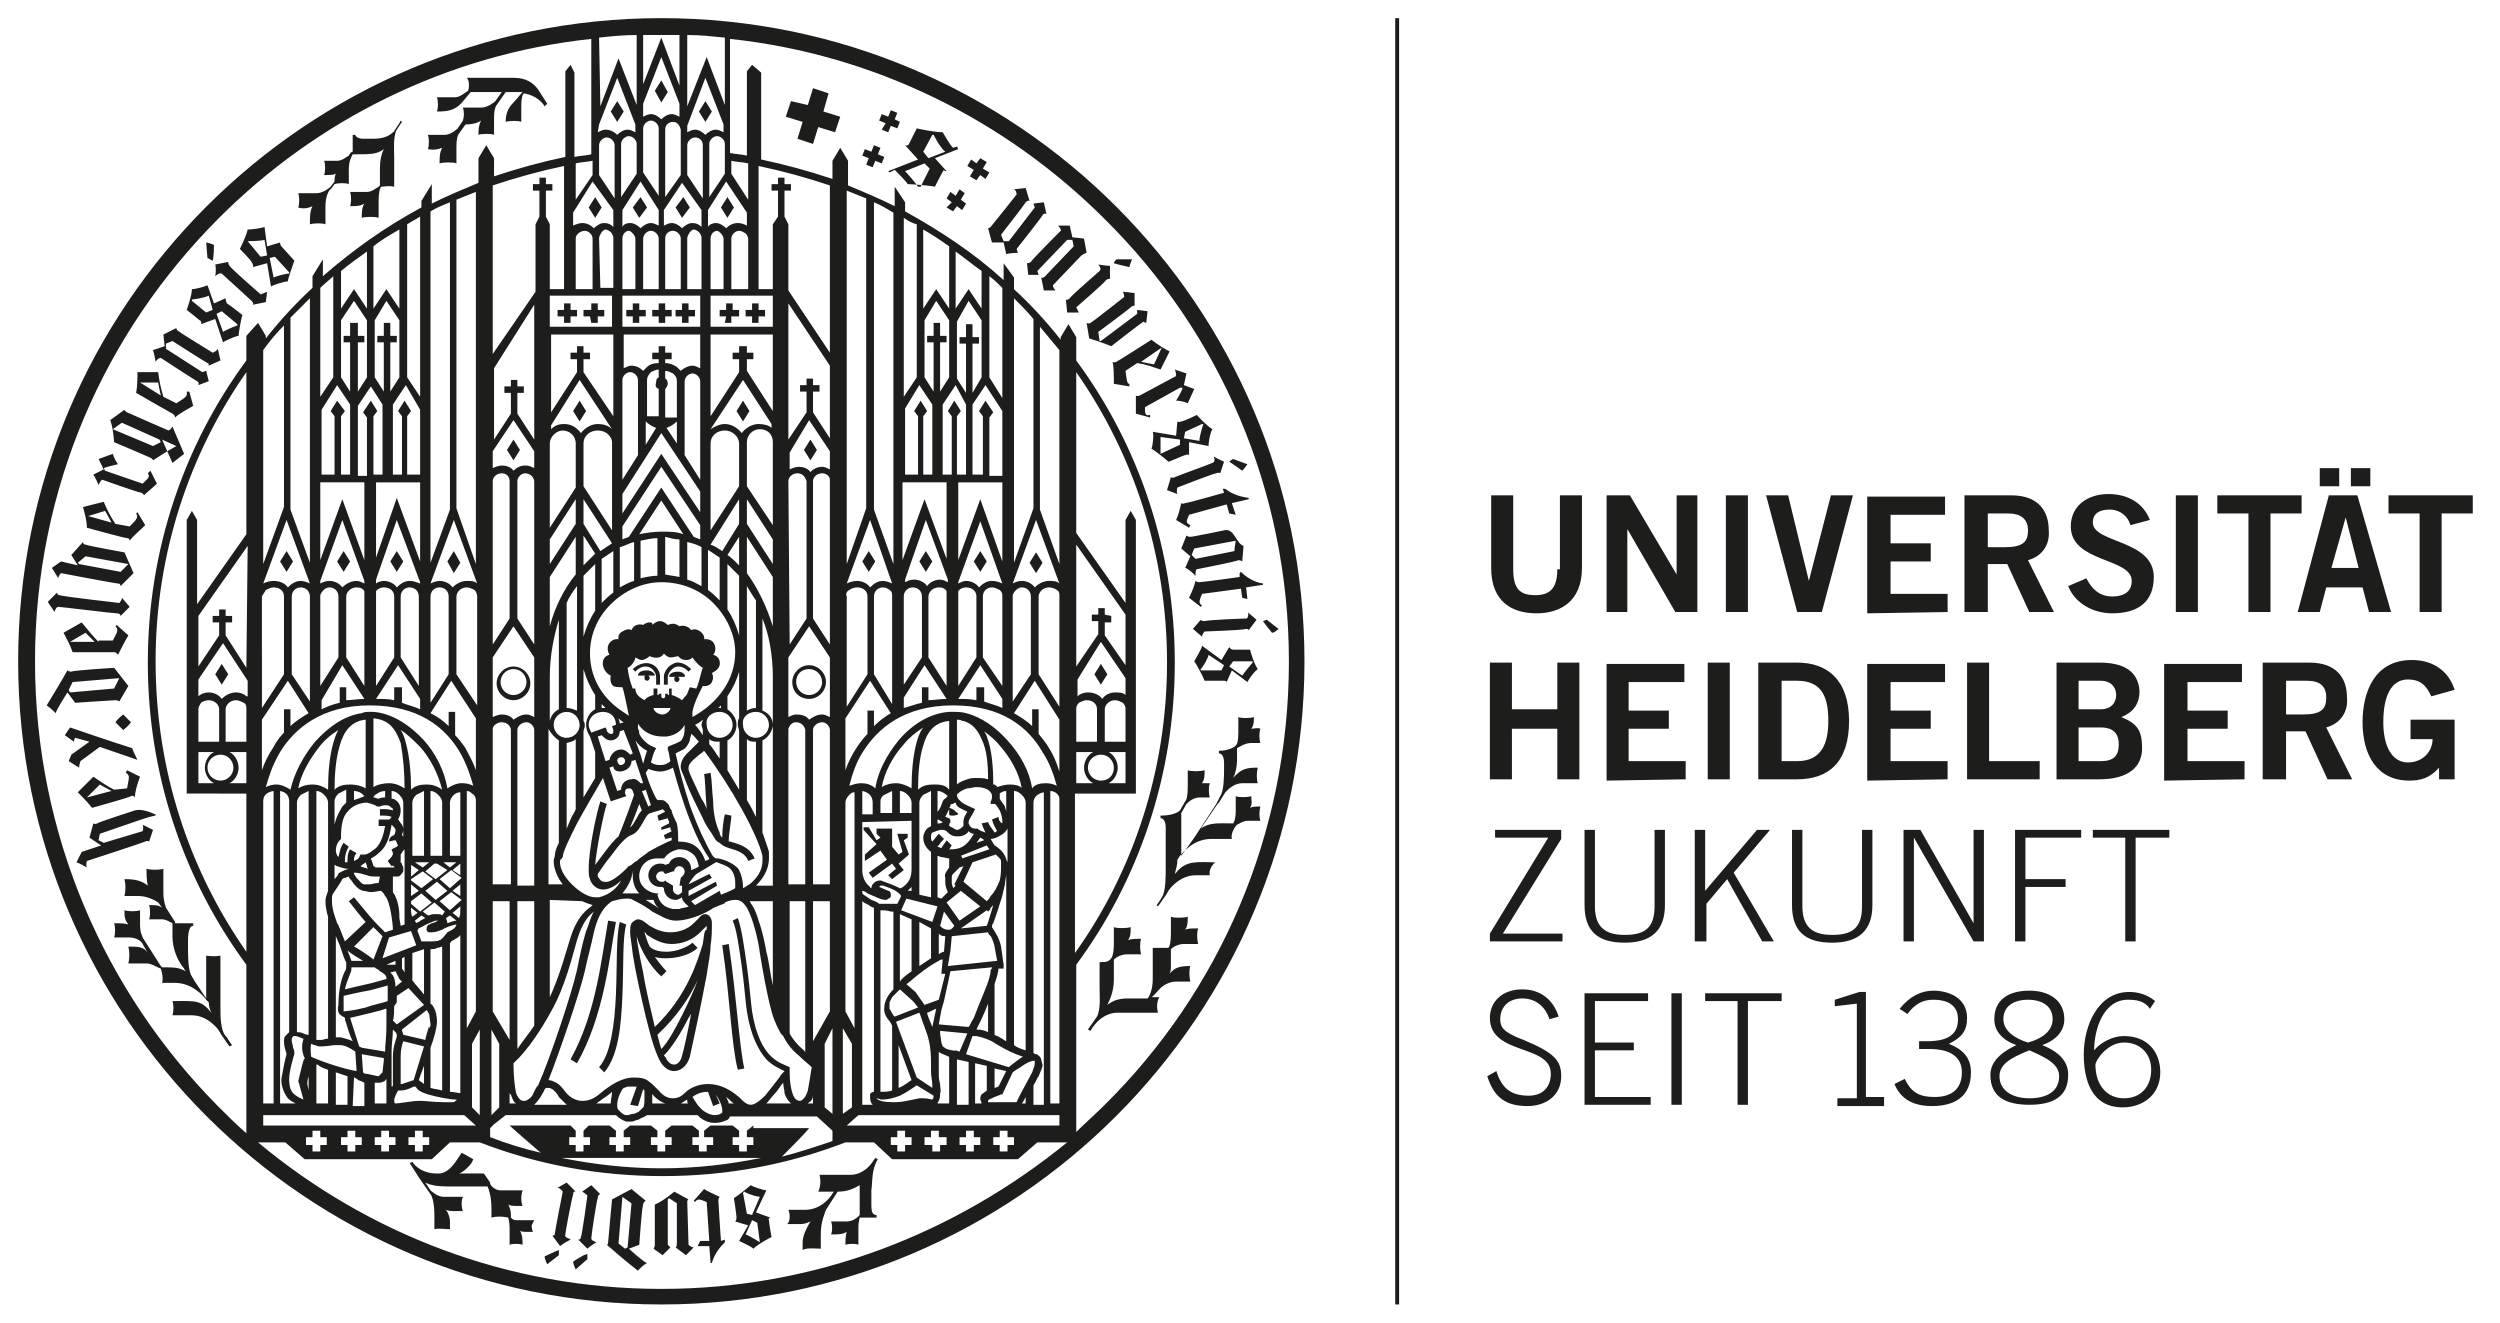 <?xml version="1.0" encoding="utf-8"?>
<!-- Generator: Adobe Illustrator 28.3.0, SVG Export Plug-In . SVG Version: 6.00 Build 0)  -->
<svg version="1.1" id="Ebene_1" xmlns="http://www.w3.org/2000/svg" xmlns:xlink="http://www.w3.org/1999/xlink" x="0px" y="0px"
	 viewBox="0 0 192.8 102" style="enable-background:new 0 0 192.8 102;" xml:space="preserve">
<style type="text/css">
	.st0{fill:#1D1D1B;}
</style>
<g id="Ebene_1_00000047744374931805625590000017589563412683235002_">
	<path class="st0" d="M114.7,83c0.5,1.6,1.4,2.3,3.1,2.3c1.4,0,2.6-0.8,2.6-2.3c0-1.2-0.5-1.8-2.9-2.8c-1.6-0.6-1.8-1-1.8-1.6
		c0-1,0.7-1.6,1.7-1.6c1.1,0,1.8,0.7,2.1,1.6l0.7-0.2c-0.4-1.3-1.4-2.1-2.8-2.1c-1.6,0-2.5,1-2.5,2.2c0,2.9,4.7,2,4.7,4.3
		c0,1-0.6,1.7-1.7,1.7c-1.4,0-2.1-0.6-2.5-1.9L114.7,83L114.7,83z M127.3,85.2v-0.6H123V81h3v-0.6h-3v-3.2h4.1v-0.6h-4.9v8.6
		L127.3,85.2L127.3,85.2z M128.9,85.2h0.8v-8.6h-0.8V85.2L128.9,85.2z M131.4,77.2h2.6v8h0.8v-8h2.6v-0.6h-5.9v0.6H131.4z
		 M145.3,85.2v-0.6h-1.4v-8.1h-0.5l-1.9,0.6v0.5l1.7-0.2v7.3h-1.5v0.6h3.6V85.2z M146.1,83.6c0.5,1.2,1.5,1.7,2.9,1.7
		c1.7,0,3-0.7,3-2.6c0-1.2-0.7-1.8-1.7-2.2c1-0.5,1.4-1,1.4-2c0-1.6-1.5-2.1-2.6-2.1c-0.9,0-1.8,0.4-2.6,1.4l0.6,0.4
		c0.6-0.8,1.2-1.1,2-1.1c1.2,0,1.9,0.5,1.9,1.5c0,1.2-0.8,1.7-2.4,1.7H148v0.6h0.8c1.6,0,2.5,0.6,2.5,1.8c0,1.2-0.7,1.9-2.1,1.9
		c-1.1,0-1.8-0.3-2.3-1.4L146.1,83.6L146.1,83.6z M156.5,76.4c-1.6,0-2.7,0.7-2.7,2.2c0,0.9,0.6,1.6,1.7,2c-1.5,0.7-2,1.5-2,2.3
		c0,1.7,1.2,2.3,3,2.3s3-0.6,3-2.3c0-0.9-0.5-1.7-2-2.3c1.1-0.4,1.7-1.1,1.7-2C159.2,77.2,158.1,76.4,156.5,76.4L156.5,76.4z
		 M154.2,83c0-0.9,0.8-1.4,2.3-2c1.4,0.6,2.3,1.1,2.3,2c0,1.2-1,1.7-2.3,1.7S154.2,84.1,154.2,83L154.2,83z M154.5,78.6
		c0-1,0.8-1.5,1.9-1.5c1.1,0,1.9,0.5,1.9,1.5c0,0.9-0.8,1.5-1.9,1.8C155.4,80.1,154.5,79.5,154.5,78.6L154.5,78.6z M166.2,77.2
		c-0.6-0.5-1.3-0.7-2-0.7c-2.4,0-3.5,2.6-3.5,4.8c0,2,0.6,4.1,3,4.1c1.6,0,2.9-1,2.9-2.7c0-1.6-1-2.8-2.8-2.8
		c-0.9,0-1.8,0.5-2.3,1.1c0-1.6,0.7-3.9,2.6-3.9c0.7,0,1.3,0.1,1.7,0.7L166.2,77.2L166.2,77.2z M165.9,82.5c0,1.3-0.8,2.2-2.1,2.2
		s-2.2-1-2.2-2.6c0-0.3,0.9-1.7,2.2-1.7C165.1,80.4,165.9,81.3,165.9,82.5L165.9,82.5z"/>
	<path class="st0" d="M115.3,64.6h4.1l-4.5,7.4v0.6h5.6V72h-4.6l4.5-7.3V64h-5.1V64.6L115.3,64.6z M122.2,64v5.8c0,2,1,2.9,3.1,2.9
		s3.1-1,3.1-2.9V64h-0.8v5.9c0,1.7-0.8,2.2-2.3,2.2s-2.3-0.6-2.3-2.2V64H122.2L122.2,64z M130.8,72.6h0.8v-2.9l1.6-1.9l2.7,4.8h0.9
		l-3.1-5.3l2.8-3.3h-1l-4,4.7V64h-0.8v8.6H130.8z M138.2,64v5.8c0,2,1,2.9,3.1,2.9s3.1-1,3.1-2.9V64h-0.8v5.9c0,1.7-0.8,2.2-2.3,2.2
		s-2.3-0.6-2.3-2.2V64H138.2L138.2,64z M146.8,72.6h0.8v-8l0,0l4.6,8h0.8V64h-0.8v7.2l0,0l-4.1-7.2h-1.3V72.6L146.8,72.6z
		 M156.2,72.6v-4.2h3.1v-0.6h-3.1v-3.2h4.3V64h-5.1v8.6H156.2L156.2,72.6z M161.3,64.6h2.6v8h0.8v-8h2.6V64h-5.9v0.6H161.3z"/>
	<path class="st0" d="M116.6,60.1v-3.9h3.5v3.9h1.7v-9h-1.7v3.6h-3.5v-3.6h-1.7v9H116.6L116.6,60.1z M130,60.1v-1.4h-4.4v-2.5h3.1
		v-1.4h-3.1v-2.2h4.3v-1.4h-6v9L130,60.1L130,60.1z M133.4,60.1v-9h-1.7v9H133.4L133.4,60.1z M135.6,60.1h3c2.4,0,4-1.3,4-4.5
		s-1.7-4.5-4-4.5h-3V60.1L135.6,60.1z M137.4,52.5h1.2c2,0,2.4,1.4,2.4,3.1s-0.5,3.1-2.4,3.1h-1.2V52.5L137.4,52.5z M150.2,60.1
		v-1.4h-4.4v-2.5h3.1v-1.4h-3.1v-2.2h4.2v-1.4h-6v9L150.2,60.1L150.2,60.1z M157.3,60.1v-1.4h-3.9v-7.6h-1.7v9H157.3L157.3,60.1z
		 M158.6,60.1h3.3c2.3,0,3.3-1,3.3-2.4s-0.4-1.9-1.6-2.4c1-0.4,1.4-1.1,1.4-2c-0.1-1.6-1.3-2.2-3.1-2.2h-3.3L158.6,60.1L158.6,60.1z
		 M160.3,56.1h1.7c1,0,1.4,0.5,1.4,1.3c0,0.9-0.4,1.3-1.4,1.3h-1.7V56.1L160.3,56.1z M160.3,52.5h1.7c0.8,0,1.2,0.5,1.2,1.1
		s-0.4,1.1-1.2,1.1h-1.7V52.5L160.3,52.5z M173.1,60.1v-1.4h-4.4v-2.5h3.1v-1.4h-3.1v-2.2h4.2v-1.4h-6v9L173.1,60.1L173.1,60.1z
		 M176.3,60.1v-3.7h1.5l1.7,3.7h1.9l-2-4c1.1-0.3,1.7-1.2,1.6-2.3c0-1.5-0.8-2.7-2.9-2.7h-3.6v9H176.3L176.3,60.1z M176.3,52.5h1.6
		c1,0,1.5,0.4,1.5,1.3c0,0.9-0.4,1.3-1.8,1.3h-1.3V52.5L176.3,52.5z M189.3,53.2c-0.4-1.3-1.5-2.3-3.3-2.3c-2.9,0-3.8,2.5-3.8,4.8
		c0,2.5,1.1,4.5,3.6,4.5c0.9,0,1.6-0.2,2.3-1v0.9h1.2v-4.6h-3.4V57h1.7c0,1-0.8,1.8-1.9,1.8c-1.2,0-1.9-1.2-1.9-3.1
		c0-2,0.6-3.3,1.9-3.3c0.9,0,1.4,0.4,1.8,1.3L189.3,53.2L189.3,53.2z"/>
	<path class="st0" d="M120.1,43.9c0,1.5-0.6,2-1.7,2c-1.2,0-1.7-0.5-1.7-2v-5.7H115v5.6c0,2.6,1.6,3.5,3.5,3.5
		c1.8,0,3.5-0.9,3.5-3.5v-5.6h-1.7v5.7H120.1z M125.5,47.2v-6.4l0,0l3.7,6.4h1.7v-9h-1.6v6.1l0,0l-3.6-6.1h-1.8v9H125.5L125.5,47.2z
		 M134.8,47.2v-9h-1.7v9H134.8L134.8,47.2z M138.6,47.2h1.9l2.4-9h-1.7l-1.7,6.6l0,0l-1.6-6.6h-1.7L138.6,47.2L138.6,47.2z
		 M150.2,47.2v-1.4h-4.4v-2.5h3.1v-1.4h-3.1v-2.2h4.2v-1.4h-6v9L150.2,47.2L150.2,47.2z M153.3,47.2v-3.7h1.5l1.7,3.7h1.9l-2-4
		c1.1-0.3,1.7-1.2,1.6-2.3c0-1.5-0.8-2.7-2.9-2.7h-3.6v9H153.3L153.3,47.2z M153.3,39.6h1.6c0.9,0,1.5,0.4,1.5,1.3
		c0,0.9-0.4,1.3-1.8,1.3h-1.3V39.6L153.3,39.6z M165.8,40.1c-0.5-1.3-1.7-2-3.2-2c-1.6,0-2.9,0.9-2.9,2.5c0,2.8,4.7,2.4,4.7,4.2
		c0,0.9-0.7,1.2-1.5,1.2c-1,0-1.6-0.6-2-1.4l-1.4,0.6c0.5,1.3,1.9,2.1,3.4,2.1c2,0,3.2-0.9,3.2-2.8c0-2.9-4.7-2.6-4.7-4.2
		c0-0.7,0.5-1,1.3-1s1.4,0.5,1.6,1.2L165.8,40.1L165.8,40.1z M169.5,47.2v-9h-1.7v9H169.5L169.5,47.2z M171,38.2v1.4h2.4v7.6h1.7
		v-7.6h2.4v-1.4H171L171,38.2z M180.9,39.9L180.9,39.9l1,3.9h-2.1L180.9,39.9L180.9,39.9z M177.2,47.2h1.7l0.5-1.9h2.8l0.5,1.9h1.7
		l-2.6-9h-2.2L177.2,47.2L177.2,47.2z M178.9,36.1v1.4h1.5v-1.4H178.9L178.9,36.1z M181.3,36.1v1.4h1.5v-1.4H181.3L181.3,36.1z
		 M184.2,38.2v1.4h2.4v7.6h1.7v-7.6h2.4v-1.4H184.2L184.2,38.2z"/>
	<polygon class="st0" points="107.6,100.6 107.6,1.4 107.9,1.4 107.9,100.6 	"/>
</g>
<g id="Ebene_21">
	<g>
		<g>
			<g>
				<path class="st0" d="M51,1.4C23.6,1.4,1.4,23.6,1.4,51s22.2,49.6,49.6,49.6s49.6-22.2,49.6-49.6S78.4,1.4,51,1.4z M56.4,12.4
					c0.4,0.1,0.9,0.1,1.3,0.2v2.8l-1.3-2V12.4z M58.1,86.8l-0.5,0.4v0.5h0.5v0.6h-0.5v0.5H57v-0.5h-0.5v-0.6H57v-0.5l0,0l-0.5-0.4
					h-1.7l-0.5,0.4l0,0v0.5H55v0.6h-0.5v0.5h-0.6v-0.5h-0.5v-0.6h0.5v-0.5l-0.5-0.4h-1.6l-0.5,0.4v0.5h0.5v0.6h-0.5v0.5h-0.6v-0.5
					h-0.5v-0.6h0.5v-0.5l0,0l-0.5-0.4h-1.6l-0.5,0.4v0.5h0.5v0.6h-0.5v0.5h-0.6v-0.5H47v-0.6h0.5v-0.5L47,86.8h-1.6L45,87.2v0.5h0.5
					v0.6H45v0.5h-0.6v-0.5h-0.5v-0.6h0.5v-0.5L44,86.8h-4.7c0.2,0.2,1.7,1.5,2.4,2.1c-1.3-0.3-2.6-0.7-3.9-1.2l0,0V87l0.3-0.3L39,86
					h8.5c0.2,0.2,0.5,0.4,0.8,0.5c0.1,0,0.1,0,0.2,0c0.2,0,0.4,0,0.5-0.1c0.2,0,0.3-0.1,0.5-0.2c0.1,0,0.2-0.1,0.4-0.2l0,0h3.9
					c0.1,0.1,0.1,0.1,0.2,0.2c0.4,0.3,0.8,0.4,1.1,0.4l0,0c0.4,0,0.7-0.1,0.9-0.2c0.1,0,0.2-0.1,0.3-0.3H63l1.2,1.1V88
					c-0.1,0-0.2,0.1-0.3,0.1c-1.2,0.4-2.4,0.8-3.6,1.1c0.6-0.6,1.8-1.8,2.1-2.2h-4.3V86.8z M58.7,89.3c-2.5,0.5-5,0.8-7.7,0.8
					c-2.6,0-5.2-0.3-7.7-0.8H58.7z M47.2,22.8v2.4h-4.8v-2.4H47.2z M44.4,22.3v-3.9c0-0.2,0.1-0.3,0.2-0.4c0.1-0.1,0.3-0.2,0.5-0.2
					c0.3,0,0.6,0.3,0.6,0.6v3.9H44.4z M46.2,18.4c0-0.2,0.1-0.3,0.2-0.5c0.1-0.1,0.2-0.2,0.3-0.2s0.3,0.1,0.4,0.2
					c0.1,0.1,0.2,0.3,0.2,0.4l0,0v3.9h-1L46.2,18.4L46.2,18.4z M51,22.8L51,22.8h3v2.4h-6v-2.4H51z M48,22.3v-3.9l0,0
					c0-0.4,0.3-0.6,0.5-0.6c0.1,0,0.2,0.1,0.3,0.2s0.2,0.3,0.2,0.4v3.9H48z M49.6,22.3v-3.9c0-0.3,0.3-0.6,0.6-0.6s0.6,0.3,0.6,0.6
					l0,0v3.9H49.6z M51.3,22.3v-3.9l0,0c0-0.4,0.3-0.6,0.6-0.6s0.6,0.3,0.6,0.6v3.9H51.3z M51,41L51,41L51,41L51,41
					c-0.6,0-1.2,0.1-1.7,0.2l1.7-2.6l1.7,2.6C52.2,41,51.6,41,51,41z M52.4,41.6v2.9c-0.4-0.1-0.7-0.1-1.1-0.2v-2.9
					C51.7,41.5,52,41.6,52.4,41.6z M50.7,41.5v2.9c-0.4,0-0.9,0.1-1.3,0.2v-2.9C49.9,41.6,50.3,41.5,50.7,41.5z M51,37.6l-2.5,3.8
					c-0.2,0.1-0.3,0.1-0.5,0.2v-1l3-4.6l3,4.5v1.1c-0.2-0.1-0.3-0.1-0.5-0.2L51,37.6z M51,33.4l3,4.5v1.6L51,35l-3,4.6v-1.5L51,33.4
					z M48,37v-7.7c0-0.3,0.3-0.6,0.6-0.6s0.6,0.3,0.6,0.6v5.8L48,37z M50.8,30v2.1h-0.9v-2.8c0-0.2,0.1-0.4,0.3-0.6
					c0.2-0.1,0.4-0.2,0.6-0.2v0.6c-0.2,0.1-0.2,0.3-0.2,0.4C50.5,29.8,50.6,29.9,50.8,30z M50.6,33l-0.8,1.3v-1.8
					C50,32.7,50.3,32.9,50.6,33z M51.3,29.2v-0.6c0.2,0,0.4,0.1,0.6,0.2c0.2,0.2,0.3,0.3,0.3,0.6l0,0v2.8h-0.9V30
					c0.1-0.1,0.2-0.3,0.2-0.4C51.5,29.4,51.4,29.2,51.3,29.2z M52.2,32.5v1.7L51.4,33C51.7,32.9,52,32.7,52.2,32.5z M52.8,35.1v-5.7
					c0-0.3,0.3-0.6,0.6-0.6s0.6,0.3,0.6,0.6V37L52.8,35.1z M53,41.8c0.4,0.1,0.8,0.2,1.1,0.4v3c-0.4-0.2-0.7-0.4-1.1-0.5V41.8z
					 M54,22.3h-1v-3.9l0,0c0-0.2,0.1-0.3,0.2-0.5c0.1-0.1,0.2-0.2,0.3-0.2s0.3,0.1,0.4,0.2c0.1,0.1,0.2,0.3,0.2,0.4v4H54z M54,25.8
					v2.6c-0.2-0.1-0.4-0.2-0.6-0.2c-0.3,0-0.7,0.2-0.9,0.4c-0.1-0.1-0.2-0.2-0.3-0.3c-0.3-0.2-0.6-0.3-0.9-0.3v-0.3h0.5v-0.5h-0.5
					v-0.5h-0.5v0.5h-0.5v0.5h0.5V28c-0.4,0-0.7,0.1-0.9,0.3c-0.1,0.1-0.2,0.2-0.3,0.3c-0.2-0.2-0.5-0.4-0.9-0.4
					c-0.2,0-0.4,0.1-0.6,0.2v-2.6H54z M48.9,41.8v3c-0.4,0.1-0.7,0.3-1.1,0.5v-3.1C48.2,42.1,48.5,41.9,48.9,41.8z M51,44.9
					c1.6,0,3,0.6,4,1.6s1.7,2.4,1.7,3.8c0,2.1-1.3,3.9-3.3,5c0-0.1,0-0.2,0-0.4c0.1-0.7,0.8-2,0.8-2s0.5,0.1,0.7-0.3
					c0.2-0.4,0-0.7,0-0.7s0.5-0.2,0.6-0.6c0.1-0.7-0.5-0.8-0.5-0.8s0.3-0.3,0.1-0.8s-0.8-0.4-0.8-0.4s0.1-0.3-0.3-0.6
					c-0.4-0.3-0.7-0.1-0.7-0.1s-0.1-0.2-0.4-0.3c-0.3-0.1-0.5,0-0.5,0s-0.1-0.1-0.4-0.2c-0.3,0-0.5,0.1-0.5,0.1s-0.3-0.3-0.6-0.3
					s-0.6,0.3-0.6,0.3s0.1-0.2-0.2-0.2c-0.3,0-0.5,0.2-0.5,0.2s-0.2-0.1-0.5,0s-0.4,0.4-0.4,0.4s-0.2-0.2-0.7,0.1
					c-0.4,0.2-0.3,0.6-0.3,0.6s-0.4-0.1-0.7,0.3c-0.3,0.4,0,0.9,0,0.9s-0.6,0.1-0.5,0.8c0.1,0.6,0.6,0.8,0.6,0.8s-0.1,0.4,0.1,0.7
					C47.3,53,47.7,53,48,53c0.1,0.2,0.4,1.7,0.5,2.2l0,0c-0.3-0.2-0.6-0.4-0.6-0.4c-1.6-1.1-2.4-2.7-2.4-4.4c0-1.5,0.6-2.8,1.6-3.8
					S49.5,44.9,51,44.9z M62.7,29.7v-0.5h-0.5v0.5h-0.5v0.5h0.5v1.6l-1.4,2.1V23.4l3.2,4.8v5.6l-1.3-2v-1.6h0.5v-0.5
					C63.2,29.7,62.7,29.7,62.7,29.7z M62.4,32.4l1.6,2.4v1.4c-0.2-0.1-0.4-0.2-0.6-0.2c-0.4,0-0.7,0.2-0.9,0.4
					c-0.2-0.3-0.6-0.4-0.9-0.4c-0.2,0-0.5,0.1-0.7,0.2v-1.3L62.4,32.4z M64,37v12.7l-1.3-2V37.1l0,0c0-0.3,0.3-0.6,0.7-0.6
					C63.7,36.5,64,36.7,64,37z M60.8,37.1c0-0.3,0.3-0.6,0.7-0.6s0.6,0.3,0.7,0.6v10.6l-1.3,2L60.8,37.1L60.8,37.1z M62.4,48.3
					l1.6,2.4v4.6c-0.2-0.1-0.4-0.2-0.6-0.2c-0.4,0-0.7,0.2-1,0.4c-0.2-0.3-0.6-0.4-1-0.4c-0.2,0-0.4,0.1-0.6,0.2v-4.6L62.4,48.3z
					 M62.7,81.6V69.5H64V78l-1.3,2.3V81.6C62.7,81.7,62.7,81.6,62.7,81.6z M62.7,84.5v0.6h-0.4l0.1-0.1
					C62.6,84.9,62.7,84.7,62.7,84.5z M62.7,68.3v-12l0,0c0-0.2,0.1-0.3,0.2-0.4c0.1-0.1,0.3-0.2,0.5-0.2c0.3,0,0.6,0.3,0.6,0.6l0,0
					v11.9h-1.3V68.3z M61.4,55.7c0.2,0,0.4,0.1,0.5,0.2c0.1,0.1,0.2,0.3,0.2,0.4v11.9h-1.3v-12C60.9,55.9,61.1,55.7,61.4,55.7z
					 M62.1,69.5v11.7c0-0.1-0.1-0.2-0.1-0.2c-0.5-0.4-0.9-0.9-1.1-1.3l0,0l0,0l0,0V69.5H62.1z M61.6,81.4c0.4,0.4,0.8,0.7,1,0.9
					c-0.1,0.6-0.2,1.3-0.3,1.8c-0.1,0.3-0.2,0.5-0.3,0.6s-0.2,0.2-0.3,0.2c-0.2,0-0.3-0.1-0.4-0.2c-0.3-0.4-0.4-1.4-0.4-1.9v-0.5
					l0,0l0,0c-0.4-0.2-0.9-0.3-1.5-0.9c-0.5-0.5-1.1-1.5-1.4-3.4c-0.1-0.7-0.2-2.1-0.4-3.5s-0.4-2.9-0.7-3.7L56.5,71
					c0.3,0.6,0.5,2.1,0.7,3.5s0.3,2.9,0.4,3.5c0.3,1.9,0.9,3,1.5,3.7c0.5,0.5,1,0.7,1.4,0.9c-0.1,0.1-0.3,0.3-0.4,0.5
					c-0.3,0.4-0.7,0.9-1.1,1.4c-0.4,0.4-0.8,0.7-1.1,0.7c-0.2,0-0.4-0.1-0.6-0.3c-0.9-0.9-1.8-1.3-2.7-1.3c-0.6,0-1.3,0.2-1.8,0.7
					c-0.3,0.3-0.6,0.4-0.9,0.4c-0.3,0-0.7-0.1-1.1-0.6c-0.1-0.1-0.5-0.5-0.4-0.4s-0.4-0.4-0.7-0.5s-0.6-0.1-0.8-0.1s-0.5,0-1,0.2
					s-1,0.5-1.7,1.1c-0.5,0.4-0.9,0.5-1.3,0.5c-0.5,0-1-0.3-1.3-0.7c-0.3-0.4-0.5-0.6-0.7-0.7s-0.4-0.2-0.6-0.2
					c0.9-2.3,2.4-6.7,2.8-8.4c0.2-1,0.5-2,0.7-3c0.2-0.8,0.5-1.8,1.4-2.4c0.4-0.1,0.7-0.2,1.1-0.2c0.2,0,0.4,0,0.5,0.1
					c0.4,0.2,1,0.5,1.5,0.9c0.6,0.3,1.2,0.7,1.8,0.7c1.2,0,2.5-0.7,2.8-0.9c0.1-0.1,0.2-0.1,0.4-0.2s0.3-0.1,0.5-0.2
					c0,0,0.1,0,0.1-0.1c0.2-0.1,0.5-0.2,0.8-0.2c0.1,0,0.3,0,0.4,0.1c0.1,0,0.3,0.2,0.5,0.5c0.5,0.9,0.9,2.6,1,3.5
					c0.2,1.2,0.5,3,0.9,4.5c0.1,0.4,0.3,0.9,0.5,1.3c0.1,0.2,0.2,0.4,0.3,0.5c0,0,0,0,0.1,0.1C60.7,80.5,61.1,81,61.6,81.4z
					 M61,85.1h-1.9c0.2-0.2,0.4-0.5,0.6-0.7c0.3-0.3,0.5-0.7,0.7-0.9c0,0.3,0.1,0.5,0.1,0.8C60.6,84.6,60.7,84.8,61,85.1
					C60.9,85.1,61,85.1,61,85.1z M56.6,85.1h-0.4c0-0.1-0.1-0.3-0.2-0.5C56.3,84.8,56.4,85,56.6,85.1z M55.2,84.4
					c0.4,0.6,0.5,1,0.5,1.2c0,0.1,0,0.2,0,0.2l0,0c-0.1,0.1-0.3,0.2-0.6,0.2c-0.2,0-0.5-0.1-0.8-0.3c-0.3-0.2-0.6-0.6-0.7-0.8
					c-0.1-0.1-0.1-0.2-0.2-0.3c0.4-0.3,0.8-0.4,1.2-0.4l0,0l0.4,1.1l0.5-0.2L55.2,84.4z M53.1,85.1h-0.6c0.2-0.1,0.3-0.2,0.5-0.3
					C53,85,53,85.1,53.1,85.1z M51.3,85.1h-1c0-0.2,0-0.4,0-0.6v-0.1c0,0,0.1,0,0.1,0.1C50.7,84.8,51,85,51.3,85.1z M49.2,85.3
					l0.4-1.3l0.1,0.1c0,0.1,0,0.3,0,0.5c0,0.3,0,0.7-0.1,0.8c0,0-0.1,0.1-0.2,0.2c-0.1,0.1-0.2,0.2-0.3,0.2c0,0-0.1,0.1-0.3,0.1
					c-0.1,0-0.3,0.1-0.4,0.1h-0.1c-0.2,0-0.4-0.2-0.6-0.4c-0.1-0.1-0.1-0.2-0.1-0.4c0-0.4,0.2-0.9,0.4-1.2l0.1-0.1
					c0.1,0,0.2-0.1,0.3-0.1l0,0c0.1,0,0.1,0,0.2,0c0.1,0,0.2,0,0.3,0h0.2l-0.5,1.4L49.2,85.3z M47.1,85.1H46
					c0.1-0.1,0.3-0.2,0.4-0.3c0.3-0.2,0.6-0.4,0.8-0.6C47.2,84.5,47.1,84.8,47.1,85.1L47.1,85.1z M39.6,82c1.1-1,2.2-2.7,2.9-4
					c1.1-1.9,1.7-4.5,2-5.5c0.4-1.3,0.8-1.8,1.3-2.2c-0.3,0.5-0.4,1.1-0.6,1.5c-0.3,1-0.5,2-0.7,3c-0.4,1.8-2.1,6.9-3,8.9
					c-0.2,0.2-0.3,0.5-0.4,0.7c-0.1,0.2-0.3,0.4-0.6,0.5h-0.1c-0.2,0-0.4-0.1-0.6-0.6C39.7,83.8,39.6,83,39.6,82z M39.8,85.1h-0.5
					v-0.9c0,0.1,0,0.2,0.1,0.2C39.5,84.7,39.6,85,39.8,85.1z M41.2,69.5v9.6c-0.4,0.6-0.9,1.2-1.3,1.8V69.5H41.2z M39.9,68.3v-12
					c0-0.2,0.1-0.3,0.2-0.4c0.1-0.1,0.3-0.2,0.5-0.2c0.3,0,0.6,0.3,0.6,0.6v12C41.2,68.3,39.9,68.3,39.9,68.3z M41.2,49.7l-1.3-2
					V37.1l0,0c0-0.3,0.3-0.6,0.6-0.6c0.2,0,0.4,0.1,0.5,0.2c0.1,0.1,0.2,0.3,0.2,0.4V49.7z M45,27.2v-0.5h-0.5v0.5H44v0.5h0.5v1
					l-2,3.1v-6h4.8v6.3L45,28.7v-1h0.5v-0.5H45z M44.7,29.3l2.5,3.8l0,0c-0.3-0.3-0.7-0.4-1.1-0.4c-0.5,0-1,0.3-1.3,0.7
					c-0.3-0.4-0.7-0.7-1.3-0.7c-0.4,0-0.7,0.1-1,0.4v-0.3L44.7,29.3z M46.5,54.9c0.6,0,1,0.4,1,1L47.2,56l0.1,0.3c0,0.1,0,0.1,0,0.1
					c0,0.2-0.1,0.2-0.2,0.2c-0.1,0-0.2-0.1-0.3-0.2v-0.1l-0.1-0.2l-1.1,0.4c-0.1-0.2-0.2-0.4-0.2-0.6C45.4,55.3,45.9,54.9,46.5,54.9
					z M46.4,54.6v-0.3c0.1,0.1,0.2,0.2,0.3,0.3C46.6,54.6,46.5,54.6,46.4,54.6L46.4,54.6z M47.8,56.4L47.8,56.4l0.3-0.1l0.7,1.8
					l-0.2,0.1c-0.2-0.2-0.4-0.4-0.7-0.4c-0.4,0-0.8,0.3-0.9,0.8l0,0l-0.3,0.1l-0.6-1.9l0.3-0.1c0.2,0.2,0.4,0.4,0.7,0.4
					c0.2,0,0.4-0.1,0.5-0.2C47.7,56.8,47.8,56.6,47.8,56.4z M47.7,55.4c0.1,0.1,0.2,0.2,0.4,0.3l-0.3,0.1
					C47.8,55.6,47.7,55.5,47.7,55.4z M54.2,56.3v0.4c-0.2-0.3-0.4-0.6-0.6-0.8c0.2-0.1,0.4-0.2,0.6-0.4c0,0.1-0.1,0.3-0.1,0.4
					C54.1,56,54.2,56.2,54.2,56.3z M53.9,57.2c-0.1,0.1-0.4,0.4-0.6,0.6c-0.3,0.3-0.7,0.6-0.8,1.2c0,0,0,0.1,0,0.2
					c0,0.2,0.2,0.5,0.4,1.1c0.3,0.8,0.8,1.8,1.3,2.8c0.2,0.5,0.5,0.9,0.7,1.2c0.2,0.3,0.3,0.6,0.6,0.7c0.2,0.2,0.4,0.3,0.7,0.4
					c0.7,0.2,1.3,0.4,1.5,1l0.5-0.2c-0.4-0.9-1.2-1.1-1.9-1.3c0,0,0,0-0.1,0v-0.1c0-0.5,0.2-1.5,0.2-1.9l-0.5-0.1
					c-0.1,0.4-0.2,1.1-0.2,1.8c-0.1-0.1-0.2-0.2-0.2-0.4c-0.3-0.6-0.5-1.5-0.5-2.4c-0.1-0.9-0.1-1.7-0.2-2.2l-0.5,0.1
					c0.1,0.5,0.1,1.6,0.2,2.7c-0.1-0.3-0.2-0.5-0.4-0.8c-0.3-0.6-0.5-1.1-0.7-1.5s-0.3-0.7-0.3-0.8c0,0,0,0,0-0.1
					c0-0.2,0.2-0.5,0.6-0.8c0.2-0.2,0.4-0.3,0.6-0.5c2.1,2.8,4.1,6.4,4.5,8.1c0,0.1,0,0.3,0,0.4c0,0.8-0.5,1.4-1,1.8
					c-0.2,0.1-0.3,0.2-0.5,0.3c0-0.1,0-0.1,0-0.2c0-0.3-0.1-0.8-0.3-1.2c-0.1-0.2-0.3-0.3-0.4-0.4c-0.3-0.2-0.7-0.4-1.2-0.5l0,0
					h-0.1l0,0l0,0h-0.1l0,0c0,0-0.2-0.1-0.3-0.3c-0.4-0.7-1.1-2.1-1.7-3.8c-0.5-1.5-0.9-3.1-1.1-4c0.2-0.1,0.4-0.2,0.6-0.3
					c0.2-0.1,0.4-0.4,0.5-0.7c0-0.2,0.1-0.3,0.1-0.5C53.5,56.7,53.7,57,53.9,57.2z M55.5,54.9c0.6,0,1,0.5,1,1c0,0.6-0.5,1-1,1
					c-0.6,0-1-0.5-1-1C54.4,55.3,54.9,54.9,55.5,54.9z M55.4,54.6c0.1-0.1,0.1-0.1,0.2-0.2v0.2C55.5,54.6,55.5,54.6,55.4,54.6
					L55.4,54.6z M57,44.4V49c-0.2-0.7-0.5-1.4-0.9-2v-3.5C56.4,43.8,56.7,44.1,57,44.4z M56.1,42.8l0.9-1.4v2.2
					C56.7,43.3,56.4,43,56.1,42.8z M57,56.4v4.5c-0.3-0.5-0.6-1-0.9-1.5l0,0v-2.3c0.4-0.2,0.7-0.7,0.7-1.2s-0.3-0.9-0.7-1.2v-1
					c0.4-0.6,0.7-1.2,0.9-1.9v3.6c-0.1,0.1-0.1,0.3-0.1,0.5S57,56.2,57,56.4z M55.5,57.2v1.3c-0.3-0.4-0.5-0.8-0.8-1.1V57
					C54.9,57.2,55.2,57.2,55.5,57.2L55.5,57.2z M58.3,68.3c0.5-0.5,1-1.2,1-2.1c0-0.2,0-0.3,0-0.5l0,0l0,0c-0.1-0.4-0.3-0.9-0.5-1.5
					v-7.1c0.4-0.2,0.7-0.6,0.8-1.1v12.3C59.6,68.3,58.3,68.3,58.3,68.3z M59.6,69.5V76c-0.2-0.9-0.3-1.9-0.5-2.6
					c-0.1-0.6-0.3-1.6-0.6-2.4c-0.1-0.4-0.3-0.9-0.5-1.2c-0.1-0.1-0.1-0.2-0.2-0.3H59.6z M57.6,44.2v-2.8l2,3.1v3.8
					C59.1,46.7,58.4,45.3,57.6,44.2z M59.6,52.2v3.7c0-0.5-0.3-0.9-0.8-1.1v-7.1C59.3,48.9,59.6,50.5,59.6,52.2z M58.3,46.3v8.3l0,0
					c-0.3,0-0.5,0.1-0.7,0.2v-9.6C57.8,45.5,58,45.9,58.3,46.3z M57.6,40.4v-1.9l2,3.1v1.9L57.6,40.4z M57.6,37.5v-3.3l0,0l0,0v-0.1
					c0-0.5,0.4-1,1-1s1,0.4,1,1l0,0v6.4L57.6,37.5z M58.5,32.7c-0.5,0-1,0.3-1.3,0.7c-0.3-0.4-0.8-0.7-1.3-0.7
					c-0.4,0-0.8,0.2-1.1,0.4l2.5-3.8l2.2,3.4V33C59.3,32.8,58.9,32.7,58.5,32.7z M58.3,54.9c0.6,0,1,0.5,1,1c0,0.6-0.5,1-1,1
					c-0.6,0-1-0.5-1-1C57.2,55.3,57.7,54.9,58.3,54.9z M58.3,57.2V63c-0.2-0.4-0.4-0.8-0.7-1.3V57C57.8,57.2,58,57.2,58.3,57.2
					L58.3,57.2z M55.2,68l-2.1,1.1c0,0,0-0.1,0-0.2s0-0.2,0-0.2l1.8-1l-0.2-0.3l-1.6,0.8c0.1-0.2,0.4-0.6,0.5-0.7
					c0.2-0.2,0.5-0.3,1.6-1h0.1c0.2,0.1,0.6,0.2,0.9,0.4c0.4,0.3,0.5,0.8,0.5,1.2c0,0.1,0,0.2,0,0.4c-0.3,0.2-1.1,0.5-1.1,0.5
					l-0.1-0.3l-1.9,1.1c0,0-0.2-0.2-0.3-0.3l2-1.2L55.2,68z M50.8,68.9h-0.2c-0.7-0.1-1.3-0.6-1.3-1.3c0-0.1,0-0.1,0-0.2
					c0.1-0.7,0.6-1.2,1.4-1.2c0.1,0,0.2,0,0.3,0h0.2l0.1-0.1c0.2-0.3,0.6-0.5,1-0.6c0.3,0,0.6,0,0.9,0.2c0.6,0.3,0.6,0.9,0.7,1.1
					c-0.1,0.1-0.3,0.2-0.6,0.3c0,0,0,0,0-0.1c0-0.5-0.4-0.9-0.9-0.9c-0.4,0-0.7,0.2-0.8,0.5l-0.3,0.1c-0.1-0.1-0.3-0.1-0.4-0.1
					c-0.5,0-0.9,0.4-0.9,0.9s0.4,0.9,0.9,0.9c0.1,0,0.2,0,0.2,0l0.1,0.1l0,0c0,0.5,0.4,0.9,0.9,0.9c0.2,0,0.3-0.1,0.5-0.2v0.1
					c0.1,0.3,0.4,0.5,0.5,0.6C53,70,52.6,70,52.4,70.1c-0.1,0-0.4,0-0.5,0c-0.5-0.1-1-0.3-1.2-1.1L50.8,68.9z M50.8,70
					c-0.1,0-0.2-0.1-0.2-0.1c-0.3-0.2-0.5-0.3-0.8-0.5h0.6l0,0C50.5,69.7,50.6,69.9,50.8,70z M43.7,54.9c0.6,0,1,0.5,1,1
					c0,0.6-0.5,1-1,1c-0.6,0-1-0.5-1-1C42.7,55.3,43.2,54.9,43.7,54.9z M43.7,54.6v-8.1c0.2-0.5,0.5-0.9,0.8-1.3v9.6
					C44.2,54.7,44,54.6,43.7,54.6L43.7,54.6z M44.4,57v5.4c-0.1,0.3-0.3,0.5-0.4,0.8c-0.1,0.2-0.2,0.5-0.3,0.7v-6.6l0,0
					C44,57.2,44.2,57.2,44.4,57z M43.4,66.1L43.4,66.1L43.4,66.1c0-0.4,0.5-1.4,1.1-2.6c0.6-1.1,1.3-2.3,2-3.5l0.6,1.8l1.2-0.4
					l-0.1-0.2v-0.1c0-0.2,0.1-0.3,0.3-0.3c0.1,0,0.2,0,0.3,0.2l0.1,0.3l0,0c-0.3,0.9-0.9,2.5-1.2,3.2c-0.6,0.5-1.4,1.7-1.8,2.2
					c0.1-1.3,0.7-4.2,0.9-4.7l-0.5-0.2c-0.3,0.9-0.9,3.7-0.9,5.2c0,0.3,0,0.6,0.1,0.8c0.1,0.4,0.5,0.8,1,0.8l0,0
					c0.4,0,0.9-0.2,1.4-0.7c-0.3,0.6-0.9,1.1-1.7,1.3c-0.1,0-0.2,0-0.3,0c-0.5,0-1.2-0.4-1.8-1s-1-1.3-0.9-1.9
					C43.3,66.3,43.3,66.2,43.4,66.1z M47.6,58.7c0-0.2,0.1-0.3,0.3-0.3c0.1,0,0.2,0,0.3,0.2v0.1c0,0.2-0.2,0.3-0.3,0.3
					S47.7,59,47.6,58.7L47.6,58.7C47.6,58.7,47.6,58.7,47.6,58.7z M47.8,59.5L47.8,59.5c0.4,0,0.9-0.3,0.9-0.8l0.3-0.1l0.6,1.8h-0.1
					h-0.1c-0.2-0.2-0.4-0.4-0.7-0.3c-0.4,0-0.8,0.3-0.8,0.8L47.6,61L47,59.2l0.3-0.1C47.3,59.4,47.6,59.5,47.8,59.5z M51.1,56.8
					L51.1,56.8c0.1,0,0.2,0,0.3,0l0,0c0.9-0.1,1.3-0.7,1.4-0.9c0,0.3,0,0.7-0.1,0.9l0,0l0,0c-0.1,0.2-0.1,0.3-0.3,0.4
					c-0.2,0.1-0.4,0.2-0.7,0.3l-0.2,0.1v0.2c0.1,0.2,0.1,0.5,0.2,0.9C51.5,58.9,51.2,59,51,59l0,0c-0.3,0-0.5,0-0.8-0.2
					c0.1-0.4,0.2-0.7,0.3-0.9l0.1-0.2l-0.2-0.1c-0.6-0.2-1-0.8-1.1-1c0-0.1,0-0.3-0.1-0.4c0-0.2,0-0.4,0-0.4S49.7,56.8,51.1,56.8z
					 M50.4,54.6h1.3c0,0.2-0.3,0.5-0.6,0.5C50.7,55.1,50.4,54.8,50.4,54.6z M49.8,59.6l0.2-0.3c0,0,0.5,0.2,0.9,0.2
					c0.5,0,1-0.3,1-0.3c0.2,0.7,1.3,4.9,2.8,7c0,0.1-0.1,0.1-0.3,0.2c-0.4-1.1-1-1.5-2.1-1.5c0-0.4,0-1-0.1-1.4
					c-0.2-0.4-0.4-0.8-0.4-1c-0.1-0.1-0.2-0.3-0.2-0.4c-0.2-0.2-0.3-0.4-0.6-0.4h-0.1h-0.2C50.5,61.5,50,60.3,49.8,59.6z M50.2,62.1
					c-0.1,0-0.2,0.1-0.2,0.1l0,0L49.5,61h0.1l0.2-0.1L50.2,62.1z M49.9,57.9c-0.1,0.3-0.2,0.6-0.3,1l-0.2-0.7l0,0L49,57.1
					C49.2,57.4,49.5,57.7,49.9,57.9z M49.5,62.5c-0.2,0.2-0.3,0.4-0.4,0.6c-0.2,0.3-0.3,0.6-0.5,0.7c0.2-0.5,0.5-1.2,0.7-1.8
					L49.5,62.5z M48.8,67.2L48.8,67.2C48.9,67.2,48.9,67.2,48.8,67.2C48.9,67.2,48.9,67.3,48.8,67.2c0,0.2,0,0.3,0,0.4
					c0,0.5,0.2,1,0.5,1.3h-1.1l0,0c-0.1,0-0.1,0-0.2,0C48.4,68.4,48.7,67.9,48.8,67.2z M49.1,66.4c-0.2,0.1-0.3,0.2-0.4,0.3
					c-0.1,0-0.1,0.1-0.2,0.1c0,0-0.1,0-0.1,0.1c-0.9,0.9-1.5,1.2-1.8,1.1c-0.2,0-0.3-0.1-0.5-0.4c0,0,0-0.1,0-0.2
					c0.2-0.3,0.6-0.9,1.1-1.5c0.5-0.7,1.1-1.4,1.5-1.5c0.5-0.2,0.7-0.7,0.9-1c0.2-0.4,0.4-0.7,0.6-0.7c0.2-0.1,0.8-0.2,0.9-0.3
					c0,0,0.1,0.1,0.2,0.2l-0.6,0.3l0.1,0.4l0.7-0.2c0,0.1,0.1,0.2,0.1,0.3v0.1L51,63.8V64l0.7-0.2c0,0.1,0,0.2,0.1,0.3l-0.6,0.3
					l0.1,0.3l0.5-0.1v0.1c0,0.1,0,0.1,0,0.1l0,0c-0.3,0.1-1.3,0.6-1.8,0.9l0,0C49.8,65.9,49.4,66.1,49.1,66.4z M52.6,68.3L52.6,68.3
					c0,0.2,0,0.4,0,0.5c-0.1,0.1-0.2,0.2-0.3,0.2c-0.2,0-0.4-0.2-0.4-0.4c0,0,0,0,0-0.1v-0.2L51.4,68l-0.1-0.1L51.2,68
					c-0.1,0-0.1,0-0.2,0c-0.2,0-0.4-0.2-0.4-0.4c0-0.2,0.2-0.4,0.4-0.4c0.1,0,0.2,0,0.2,0.1l0.1,0.1l0.6-0.2H52v-0.1
					c0.1-0.2,0.2-0.3,0.4-0.3s0.4,0.2,0.4,0.4c0,0.2-0.1,0.3-0.2,0.4l-0.1,0.1l-0.1,0.6L52.6,68.3L52.6,68.3z M53.2,53
					c0,0-0.1,0.2-0.2,0.5c-0.1,0.2-0.1,0.1-0.4,0.5c0,0-0.4-0.3-0.8-0.4c0-0.3,0-0.5,0-0.5h-0.2v0.5h-0.1v-0.1h-0.2c0,0,0,0.1,0,0.2
					c0,0.2-0.3,0.2-0.3,0c0-0.1,0-0.2,0-0.2h-0.2v0.1h-0.1v-0.5h-0.3v0.5c0,0-0.5,0.1-0.7,0.4c-0.1-0.1-0.7-0.3-0.7-0.9
					c-0.1,0-0.2,0-0.2,0s-0.3-0.7-0.4-1.6c0.3-0.1,0.6-0.6,0.6-0.8c0.2,0.1,0.3,0.2,0.5,0.2s0.5-0.2,0.6-0.3
					c0.2,0.1,0.8,0.3,1.1-0.2c0.1,0.1,0.3,0.3,0.5,0.3s0.6-0.1,0.6-0.1s0.2,0.3,0.6,0.3c0.4,0,0.5-0.2,0.5-0.2s0.4,0.6,0.8,0.8
					c-0.1,0.2-0.3,1.2-0.5,1.6C53.2,53,53.2,53,53.2,53z M45.9,54.7c-0.4,0.2-0.7,0.7-0.7,1.2c0,0.3,0.1,0.6,0.3,0.9l0,0l0.4,1.2
					l0,0v2c-0.3,0.5-0.6,1-0.9,1.5v-4.7l0,0v-0.4c0-0.1,0.1-0.3,0.1-0.4c0-0.1,0-0.3-0.1-0.4V55l0,0v-3.4c0.2,0.7,0.5,1.4,0.9,2
					V54.7z M45,43.6v-2.3l0.9,1.4C45.6,43,45.3,43.3,45,43.6z M45.9,43.5v3.6c-0.4,0.6-0.7,1.3-0.9,2v-4.7
					C45.3,44.1,45.6,43.8,45.9,43.5z M42.4,34.2c0-0.5,0.5-1,1-1s1,0.4,1,1l0,0v0.1v3.3l-2,3.1V34.2L42.4,34.2z M44.4,38.5v1.9
					l-2,3.1v-1.9L44.4,38.5z M44.4,41.4v2.9c-0.9,1.1-1.6,2.5-2,4v-3.8L44.4,41.4z M42.4,52.2c0-1.6,0.3-3.1,0.7-4.4v6.9
					c-0.4,0.2-0.6,0.5-0.7,0.9V52.2L42.4,52.2z M43.1,57.1V65c-0.2,0.4-0.3,0.7-0.3,0.9c0,0.2-0.1,0.3-0.1,0.5
					c0,0.6,0.3,1.3,0.7,1.8h-1.1v-12C42.5,56.6,42.8,56.9,43.1,57.1z M44.9,69.5c0.2,0.1,0.5,0.2,0.8,0.3l-0.1,0.1
					C45,70.3,44.4,71,44,72.3c-0.3,0.9-0.8,2.9-1.6,4.6v-7.5L44.9,69.5L44.9,69.5z M41.8,84.4c0.1-0.2,0.2-0.3,0.2-0.4
					c0.1-0.1,0.1-0.1,0.2-0.1c0.2,0,0.2,0,0.4,0.1c0.1,0.1,0.3,0.2,0.5,0.6c0.2,0.2,0.4,0.4,0.6,0.6h-2.5
					C41.5,84.9,41.7,84.6,41.8,84.4z M59.6,31.7l-2-3.1v-0.9h0.5v-0.5h-0.5v-0.5H57v0.5h-0.5v0.5H57v1l-2.2,3.4v-6.3h4.8V31.7z
					 M55.1,33.5c0.2-0.2,0.5-0.3,0.8-0.3c0.6,0,1.1,0.5,1.1,1v3.3l-2.2,3.4v-6.7C54.8,33.9,54.9,33.7,55.1,33.5z M57,38.5v1.9
					l-1.3,2.1c-0.3-0.2-0.6-0.4-0.9-0.5l0,0L57,38.5z M55.5,43v3.3c-0.3-0.3-0.6-0.6-0.9-0.8v-3.1C54.9,42.6,55.2,42.8,55.5,43z
					 M47.3,45.7c-0.3,0.2-0.6,0.5-0.9,0.8v-3.4c0.3-0.2,0.6-0.4,0.9-0.6V45.7z M46.3,42.5L45,40.4v-1.9l2.2,3.4
					C46.9,42.1,46.6,42.3,46.3,42.5z M45,37.5v-3.3c0-0.6,0.5-1,1.1-1c0.3,0,0.6,0.1,0.8,0.3s0.3,0.4,0.3,0.6v6.8L45,37.5z
					 M43.5,22.3h-1.1v-5l0,0l0,0l0,0l-0.3-0.6v-2h0.5v-0.5h-0.5v-0.5h-0.5v0.5h-0.5v0.5h0.5v2l-0.3,0.6l0,0v5.2L38,27.3v-13
					c1.8-0.6,3.6-1.1,5.5-1.5V22.3z M41.2,23.5v10.4l-1.3-2v-1.6h0.5v-0.5h-0.5v-0.5h-0.5v0.5h-0.5v0.5h0.5v1.6l-1.3,2v-5.5
					L41.2,23.5z M39.6,32.4l1.6,2.4v1.3c-0.2-0.1-0.4-0.2-0.7-0.2c-0.4,0-0.7,0.2-0.9,0.4c-0.2-0.3-0.6-0.4-0.9-0.4
					c-0.2,0-0.5,0.1-0.7,0.2v-1.3L39.6,32.4z M38.7,36.5c0.4,0,0.6,0.3,0.6,0.6v10.6l-1.3,2V37.1C38,36.8,38.3,36.5,38.7,36.5z
					 M39.6,48.3l1.6,2.4v4.6c-0.2-0.1-0.4-0.2-0.6-0.2c-0.4,0-0.7,0.2-1,0.4c-0.2-0.3-0.6-0.4-0.9-0.4c-0.2,0-0.5,0.1-0.7,0.2v-4.6
					L39.6,48.3z M38.7,55.7c0.4,0,0.7,0.3,0.7,0.6v11.9H38v-12C38,56,38.3,55.7,38.7,55.7z M39.3,69.5v12l0,0v-1.3L38,78v-8.5H39.3z
					 M38.5,80.5v4.9L37.9,86v-6.6L38.5,80.5z M63.6,85.4v-4.9l0.6-1.2v6.6L63.6,85.4z M64,27.2l-3.2-4.8v-5.1l0,0l0,0l0,0l0,0
					l-0.3-0.6v-2H61v-0.5h-0.5v-0.5H60v0.5h-0.5v0.5H60v2l-0.4,0.6l0,0v5h-1.1v-9.5c1.9,0.4,3.7,0.9,5.5,1.5V27.2z M59.6,22.8v2.4
					h-4.8v-2.4H59.6z M54.8,22.3v-3.9l0,0c0-0.4,0.3-0.6,0.5-0.6c0.1,0,0.2,0.1,0.3,0.2s0.2,0.3,0.2,0.4v3.9H54.8z M56.4,22.3v-3.9
					l0,0c0-0.3,0.3-0.6,0.6-0.6c0.2,0,0.3,0.1,0.5,0.2c0.1,0.1,0.2,0.3,0.2,0.4l0,0v3.9H56.4z M57.6,16.4v1
					c-0.2-0.1-0.4-0.2-0.7-0.2c-0.4,0-0.7,0.2-0.9,0.4c-0.2-0.2-0.5-0.4-0.8-0.4c-0.2,0-0.5,0.1-0.6,0.3v-1.3L56,14L57.6,16.4z
					 M54.7,11.1c0-0.3,0.3-0.6,0.6-0.6s0.6,0.3,0.6,0.6v2.3l-1.2,1.8L54.7,11.1L54.7,11.1L54.7,11.1z M53,2.7c1,0,1.9,0.1,2.9,0.2
					v5.2l-1.4-3.7L53,8.2V2.7z M53,10L53,10C53,10,53,9.9,53,10V9.7L54.4,6l1.4,3.6v0.6c-0.2-0.1-0.4-0.2-0.6-0.2
					c-0.3,0-0.6,0.2-0.8,0.4c-0.2-0.2-0.5-0.4-0.8-0.4c-0.2,0-0.4,0.1-0.6,0.2C53,10.2,53,10,53,10z M53,11.2c0-0.3,0.3-0.6,0.6-0.6
					s0.6,0.2,0.6,0.6l0,0v4.1L53,13.5V11.2z M54.1,16.2v1.3c-0.2-0.2-0.4-0.3-0.7-0.3s-0.6,0.2-0.8,0.4c-0.2-0.2-0.5-0.4-0.8-0.4
					c-0.2,0-0.4,0.1-0.6,0.2v-1.2l1.4-2.1L54.1,16.2z M51.3,15.2V10c0-0.4,0.3-0.6,0.6-0.6s0.5,0.2,0.6,0.6v3.5L51.3,15.2z
					 M49.6,2.7c0.5,0,1,0,1.4,0c0.5,0,0.9,0,1.4,0v3.9L51,2.9l-1.4,3.6V2.7z M49.6,8L51,4.4L52.4,8v1c-0.2-0.1-0.4-0.2-0.6-0.2
					c-0.3,0-0.6,0.2-0.8,0.4c-0.2-0.2-0.5-0.4-0.8-0.4c-0.2,0-0.4,0.1-0.6,0.2C49.6,9,49.6,8,49.6,8z M49.6,9.9
					c0-0.3,0.3-0.6,0.6-0.6s0.6,0.3,0.6,0.6l0,0v5.2l-1.2-1.8C49.6,13.3,49.6,9.9,49.6,9.9z M50.8,16.2v1.2
					c-0.2-0.1-0.4-0.2-0.6-0.2c-0.3,0-0.6,0.2-0.8,0.4c-0.2-0.2-0.5-0.4-0.8-0.4s-0.5,0.1-0.6,0.3v-1.3l1.4-2.2L50.8,16.2z
					 M47.9,15.2v-4.1c0-0.3,0.3-0.6,0.6-0.6s0.6,0.3,0.6,0.6v2.3L47.9,15.2z M46.2,2.9c0.9-0.1,1.9-0.2,2.9-0.2v5.4l-1.4-3.6
					l-1.4,3.7L46.2,2.9L46.2,2.9z M46.2,9.6L47.6,6L49,9.6v0.3c0,0,0,0,0,0.1l0,0v0.2c-0.2-0.1-0.4-0.2-0.6-0.2
					c-0.3,0-0.6,0.2-0.8,0.4c-0.2-0.2-0.5-0.4-0.9-0.4c-0.2,0-0.4,0.1-0.6,0.2L46.2,9.6L46.2,9.6z M46.2,11.2c0-0.3,0.3-0.6,0.6-0.6
					s0.6,0.3,0.6,0.6l0,0l0,0v4.1l-1.2-1.8C46.2,13.5,46.2,11.2,46.2,11.2z M47.3,16.2v1.3c-0.2-0.2-0.4-0.3-0.7-0.3
					s-0.6,0.2-0.8,0.4c-0.2-0.2-0.5-0.4-0.9-0.4c-0.2,0-0.5,0.1-0.7,0.2v-1l1.5-2.4L47.3,16.2z M44.4,15.4v-2.8
					c0.4-0.1,0.8-0.1,1.3-0.2v1.1L44.4,15.4z M19,60.4h-1.3c0.4-0.2,0.7-0.7,0.7-1.2s-0.3-1-0.7-1.2H19V60.4z M16.5,58
					c-0.4,0.2-0.7,0.7-0.7,1.2s0.3,1,0.7,1.2h-1.2V58H16.5z M15.3,57.2v-2.5l0,0c0-0.2,0.1-0.3,0.2-0.5c0.1-0.1,0.4-0.2,0.6-0.2
					c0.4,0,0.8,0.3,0.8,0.7v2.5H15.3z M16,59.2c0-0.6,0.5-1,1-1c0.6,0,1,0.5,1,1c0,0.6-0.5,1-1,1S16,59.8,16,59.2z M19,57.2h-1.6
					v-2.5c0-0.3,0.3-0.7,0.8-0.7c0.2,0,0.4,0.1,0.6,0.2c0.2,0.1,0.2,0.3,0.2,0.5l0,0V57.2z M19,53.7c-0.2-0.2-0.5-0.3-0.8-0.3
					c-0.4,0-0.8,0.2-1.1,0.5c-0.2-0.3-0.6-0.5-1-0.5c-0.3,0-0.6,0.1-0.8,0.3v-1.3l1.9-2.8l1.9,2.9l0,0v1.2H19z M19,51.5L17.4,49v-1
					h0.5v-0.5h-0.5V47h-0.5v0.5h-0.5V48h0.5v1l-1.6,2.4v-3.9l3.8-5.4L19,51.5L19,51.5z M19,41.2l-3.8,5.4v-6.5l0,0l0,0l-0.4-0.7
					l-0.4,0.7l0,0l0,0v21.1H19v12.2c-4.4-6.3-7-14-7-22.4c0-8.3,2.6-16,7-22.3V41.2z M19,25.9L19,25.9L19,25.9L19,25.9L19,25.9v1.9
					c-4.8,6.5-7.6,14.6-7.6,23.3s2.8,16.8,7.6,23.3v13c-0.8-0.7-1.5-1.4-2.2-2.1C8.1,76.5,2.7,64.4,2.7,51s5.4-25.4,14.2-34.2
					C24.4,9.3,34.4,4.2,45.6,3v8.9c-0.4,0.1-0.8,0.1-1.3,0.2V5.6l0,0L44,5l-0.4,0.5l0,0l0,0l0,0l0,0v6.6c-1.9,0.4-3.7,0.9-5.5,1.5
					v-1.4l0,0l-0.6-1l-0.6,1l0,0v1.9c-1.2,0.5-2.4,1-3.6,1.6v-1.5l-0.8,1.3V16c-2.8,1.5-5.3,3.3-7.6,5.3V20l-0.8,1.3v0.9
					c-1.3,1.2-2.5,2.5-3.6,3.9v-0.2l0,0l-0.6-1L19,25.9z M31.5,88.3v-0.6H32v-0.5h0.6v0.5h0.5v0.6h-0.5v0.5H32v-0.5H31.5z
					 M20.3,86.8V86h15.5l0.9,0.8H20.3z M28.9,88.3v-0.6h0.5v-0.5H30v0.5h0.5v0.6H30v0.5h-0.6v-0.5H28.9z M26.3,88.3v-0.6h0.5v-0.5
					h0.6v0.5h0.5v0.6h-0.5v0.5h-0.6v-0.5H26.3z M23.6,88.3v-0.6h0.5v-0.5h0.6v0.5h0.5v0.6h-0.5v0.5h-0.6v-0.5H23.6z M26,29.7l1,1.5
					v5.4h-0.7v-4.5l0.3-0.4L26,30.9l-0.5,0.8l0.3,0.4v4.5h-1v-5L26,29.7z M24.7,30.6v-8.4c0.3-0.3,0.7-0.6,1-0.9v7.8L24.7,30.6z
					 M32.4,31.6v5h-1v-4.5l0.3-0.4l-0.5-0.8l-0.5,0.8l0.3,0.4v4.5h-0.7v-5.4l1-1.5L32.4,31.6z M31.4,29.1V17.3
					c0.3-0.2,0.7-0.4,1-0.6v13.9L31.4,29.1z M30.4,53v1c-0.4-0.1-0.9-0.1-1.4-0.1l0,0l1.7-2.6l1.7,2.6v0.8c-0.4-0.2-0.9-0.3-1.4-0.5
					V53H30.4z M29,52.9v-7.3c0.1-0.2,0.4-0.3,0.6-0.3c0.5,0,0.8,0.3,0.8,0.7v4.7L29,52.9z M30.9,50.7V46l0,0c0-0.4,0.3-0.7,0.7-0.7
					c0.2,0,0.4,0.1,0.5,0.2c0.1,0.1,0.2,0.3,0.2,0.5l0,0v6.9L30.9,50.7z M31.6,44.8c-0.4,0-0.7,0.2-1,0.5c-0.2-0.3-0.6-0.5-1-0.5
					c-0.2,0-0.5,0.1-0.6,0.2v-0.3l1.6-4.6l1.8,4.8V45C32.1,44.9,31.9,44.8,31.6,44.8z M30.6,38.4L29,43v-5.8h3.4v6.1L30.6,38.4z
					 M30.8,23.8l-1-1.5l-1,1.5V19c0.6-0.5,1.3-0.9,2-1.3V23.8z M29.8,23.2l1,1.5v4.4l-0.7,1.1v-3.8h0.5v-0.5h-0.5v-1h-0.5v1h-0.5
					v0.5h0.5v3.8l-0.7-1.1v-4.4L29.8,23.2z M29.5,31.2v5.4h-0.7v-4.5l0.3-0.4l-0.5-0.8L28,31.8l0.3,0.4v4.5h-0.7v-5.4l1-1.5
					L29.5,31.2z M28.3,23.8l-1-1.5l-1,1.5v-2.9c0.6-0.5,1.3-1,2-1.5V23.8z M27.3,23.2l1,1.5v4.4l-0.7,1.1v-3.8h0.5v-0.5h-0.5v-1H27
					v1h-0.5v0.5H27v3.8l-0.7-1.1v-4.4L27.3,23.2z M28.1,37.2v6l-1.7-4.7l-1.7,4.7v-6H28.1z M26.4,40.1l1.7,4.7V45
					c-0.2-0.1-0.4-0.2-0.6-0.2c-0.4,0-0.8,0.2-1.1,0.5c-0.2-0.3-0.6-0.5-1-0.5c-0.3,0-0.5,0.1-0.7,0.2v-0.2L26.4,40.1z M28.1,45.6
					v7.3l-1.4-2.2V46c0-0.3,0.3-0.7,0.8-0.7C27.8,45.3,28,45.4,28.1,45.6z M25.4,45.3c0.4,0,0.7,0.3,0.7,0.7v4.7l-1.4,2.2v-7
					C24.8,45.6,25.1,45.3,25.4,45.3z M26.4,51.3l1.7,2.6l0,0c-0.5,0-1,0.1-1.4,0.1v-1h-0.5v1.2c-0.5,0.1-1,0.3-1.4,0.5V54L26.4,51.3
					z M28.5,54.4c3.8,0,5.8,1.7,6.9,3.5c0.6,1,0.9,2,1.1,2.7c-0.2-0.1-0.5-0.2-0.8-0.2l0,0h-0.1l0,0c-0.4,0-0.8,0.2-1.1,0.4
					c-0.2-1.3-0.9-2.7-1.8-3.7c-1.1-1.2-2.5-2.1-3.9-2.2c-0.1,0-0.1,0-0.2,0h-0.1l0,0l0,0l0,0l0,0c-0.2,0-0.4,0-0.6,0.1
					c-1.4,0.2-2.6,1.1-3.6,2.2c-0.9,1.1-1.6,2.4-1.9,3.7c-0.3-0.2-0.7-0.4-1.1-0.4l0,0c-0.3,0-0.6,0.1-0.8,0.2
					C20.7,60,21,59,21.6,58C22.7,56.2,24.8,54.4,28.5,54.4z M36,66v-5c0.2,0,0.3,0.1,0.4,0.2c0.2,0.1,0.3,0.3,0.3,0.5V78L36,79.3
					v-9.1c0,0,0,0,0-0.1V66L36,66z M34.6,54.8V56c-0.4-0.4-0.8-0.7-1.4-1l1.6-2.5l1.9,2.9v4c-0.2-0.6-0.5-1.1-0.8-1.7
					c-0.2-0.3-0.5-0.7-0.8-1v-1.8h-0.5V54.8z M35.2,52v-6c0-0.3,0.3-0.7,0.8-0.7c0.2,0,0.4,0.1,0.6,0.2c0.1,0.1,0.2,0.3,0.2,0.5v8.4
					L35.2,52z M36.8,45c-0.2-0.2-0.5-0.2-0.8-0.2c-0.4,0-0.8,0.2-1.1,0.5c-0.2-0.3-0.6-0.5-1-0.5c-0.2,0-0.5,0.1-0.7,0.2l1.8-4.9
					L36.8,45z M35.2,39.2V15.4c0.5-0.2,1-0.4,1.5-0.6v28.7L35.2,39.2z M34.7,39.3l-1.5,4.1V16.3c0.5-0.3,1-0.5,1.5-0.7V39.3z
					 M33.9,45.3c0.4,0,0.7,0.3,0.7,0.7v6l-1.4,2.2V46C33.2,45.6,33.5,45.3,33.9,45.3z M30.3,83.1c0,0.2,0,0.3,0,0.5
					c0,0.1,0,0.1,0,0.1l0,0c0,0,0,0.1-0.1,0.1V81c0-0.5,0.1-1,0.1-1.6l0.1,0.1l0,0l0,0l0.1,0.1c0.1,0.1,0.1,0.2,0.1,0.3
					c0,0.2-0.3,0.7-0.3,1.6C30.3,82,30.3,82.6,30.3,83.1z M24,81.5c0,0-0.1-0.7,0-1c0.1,0,0.1,0.1,0.3,0.1c0.2,0.1,0.3,0.1,0.5,0.1
					c0.4,0,0.8-0.1,1.1-0.1c0.1,0,0.2,0,0.3,0c0.4,0,0.7,0.2,0.9,0.3c0.1,0.1,0.2,0.1,0.3,0.2l0.1,1.5C26.8,82.5,25.1,82,24,81.5z
					 M26.8,83v2.2h-0.9v-2.5C26.2,82.8,26.5,82.9,26.8,83z M25.3,82.5v2.6h-0.9v-3c0,0,0,0,0.1,0C24.7,82.3,25,82.4,25.3,82.5z
					 M23.4,79.7c-0.2-0.1-0.4-0.1-0.5-0.1V61.9c0-0.2,0.1-0.4,0.3-0.6c0.2-0.1,0.4-0.2,0.6-0.3v18.8C23.7,79.8,23.6,79.8,23.4,79.7z
					 M23.8,83v1.1l-0.1-0.5C23.7,83.5,23.7,83.3,23.8,83z M23.1,83.7l0.3,1.1c-0.2-0.1-0.5-0.2-0.8-0.5c-0.2-0.2-0.3-0.6-0.3-1
					c0,0,0,0,0-0.1c0-0.3,0.1-0.8,0.2-1.2c0.1-0.4,0.2-0.7,0.2-0.7c0-0.1,0-0.1,0-0.2c0,0,0-0.1-0.1-0.3c0-0.2-0.1-0.4-0.1-0.5
					s0-0.2,0-0.2c0.1-0.2,0.1-0.2,0.2-0.2l0,0c0.1,0,0.2,0,0.4,0.1c0.1,0,0.2,0.1,0.3,0.1c0,0.1-0.1,0.3-0.1,0.6
					c0,0.2,0,0.5,0.2,0.9c0,0.1-0.1,0.1-0.1,0.2c-0.1,0.3-0.4,1.6-0.4,1.6C23.1,83.6,23.1,83.7,23.1,83.7z M22.1,81.3
					c-0.1,0.3-0.3,1.3-0.4,1.9c0,0,0,0,0,0.1c0,0.5,0.2,1,0.5,1.4c0.2,0.2,0.4,0.3,0.6,0.4h-1.2V61c0.5,0.1,0.7,0.4,0.7,0.8v17.8
					c-0.1,0.1-0.2,0.2-0.3,0.3c-0.1,0.1-0.1,0.3-0.1,0.4C21.9,80.8,22.1,81.2,22.1,81.3z M23,60.8c0.2-1.1,0.9-2.3,1.7-3.3
					c0.4-0.5,0.9-0.9,1.4-1.2c-0.2,0.3-0.3,0.7-0.4,1c-0.3,1.1-0.4,2.3-0.4,3.6c-0.3-0.2-0.7-0.4-1.2-0.4l0,0
					C23.7,60.5,23.3,60.6,23,60.8z M35.2,66.5l-0.5,0.4l-0.5-0.4H35.2z M34.7,66v-4.1c0-0.2,0.1-0.4,0.3-0.6
					c0.1-0.1,0.3-0.2,0.5-0.2V66H34.7z M34.5,67.1l-0.9,0.7l-0.8-0.6l0.7-0.6h0.2L34.5,67.1z M33.2,77.4v-4.2c0.2,0,0.4,0,0.5-0.1
					c0.2,0,0.3-0.1,0.4-0.1v11.1c-0.3-0.1-0.6-0.1-0.9-0.2l0,0v-3.1c0.3-0.8,0.5-1.6,0.5-2C33.7,78,33.4,77.5,33.2,77.4z M33.9,72.5
					L33.9,72.5c-0.1,0.1-0.5,0.1-0.9,0.1c-0.2,0-0.3,0-0.5,0l-0.3-0.8c0-0.1,0-0.2,0.3-0.3c0.3-0.2,0.8-0.4,1.1-0.5h0.1
					c0.1,0,0.1,0,0.2,0l0,0c0,0,0,0-0.1,0c-0.2,0.1-0.4,0.2-0.5,0.2s-0.1,0.1-0.2,0.1c-0.1,0-0.2,0.2-0.2,0.3v0.1
					c0,0.1,0.1,0.2,0.2,0.2c0.1,0,0.1,0,0.2,0c0.3,0,0.5-0.1,0.8-0.2c0.3-0.2,0.9-0.4,1.1-0.4l0,0c0,0,0,0.1-0.1,0.2
					c0,0.1-0.4,0.3-0.6,0.4C34.2,72.3,34,72.5,33.9,72.5z M32.8,80.2l-1.7-0.4c0-0.1-0.1-0.2-0.1-0.4l1.9-1.5
					c0.1,0.1,0.1,0.2,0.2,0.3l0.1,0.8v-0.2c0,0.1,0,0.1,0,0.2l0,0l0,0c0,0.1,0,0.2-0.1,0.3v-0.2C33,79.4,32.8,80.1,32.8,80.2z
					 M31.9,83.3L31,83.6c0,0,0,0-0.1,0c0-0.1,0-0.3,0-0.5c0-0.5,0-1.1,0-1.6c0-0.6,0.1-0.9,0.2-1.2l1.6,0.4L31.9,83.3z M32.7,83.6
					c-0.1-0.1-0.3-0.2-0.4-0.3c0.1-0.3,0.2-0.6,0.4-1.1V83.6z M30.4,77.6l0.2-0.3v-0.5l0.9-0.6l1.2,1.3L30.6,79
					c-0.1-0.1-0.2-0.2-0.3-0.3C30.4,78.5,30.4,77.8,30.4,77.6z M26.3,78.3c0.1,0.1,0.2,0.1,0.3,0.2c0,0.1,0,0.2,0.1,0.4
					c0.1,0.4,0.3,1,0.5,1.4c-0.2-0.1-0.5-0.2-0.9-0.3c-0.1,0-0.2,0-0.3,0c0,0,0,0-0.1,0v-7.8c0.1,0.2,0.2,0.5,0.3,0.7
					c0.2,0.6,0.4,1.2,0.5,1.3c0,0,0,0.2,0,0.3c0,0.1,0,0.3-0.1,0.4c-0.3,0.6-0.5,1.5-0.5,2.6C26,77.9,26.1,78.2,26.3,78.3z
					 M26.2,71.6c-0.1-0.2-0.1-0.3-0.2-0.4c0,0-0.1-0.3-0.2-0.6c-0.1-0.3-0.2-0.7-0.2-1.1c0-0.3,0-0.5,0.1-0.6
					c0.4-0.6,0.6-0.9,0.7-1.1c0,0,0.1-0.1,0.2-0.1s0.2-0.1,0.3-0.1c0,0.1,0.1,0.2,0.2,0.3c0.2,0.3,0.5,0.7,0.9,0.8
					c0.2,0,0.4,0.1,0.6,0.1c0.3,0,0.6-0.1,0.8-0.1c0.1,0.1,0.2,0.2,0.3,0.4c0.4,0.4,0.6,2.2,0.6,2.6l-0.6,0.2l-0.6-0.6
					c-0.4-0.4-0.8-0.9-1.8-2.1l-0.4,0.3c0.3,0.4,1.1,1.4,1.3,1.6l-1.6,1.5L26.2,71.6z M25.8,67.8v-1.1c0.1,0,0.1,0.1,0.2,0.1
					c0.3,0.1,0.6,0.2,0.8,0.2c0,0,0,0,0.1,0l0,0c-0.4,0.1-0.7,0.3-0.7,0.3s-0.1,0-0.1,0.1C26.1,67.4,26,67.6,25.8,67.8z M28.3,67.5
					c0.2,0.1,0.5,0.1,0.7,0.1c0.1,0,0.2,0,0.3,0l-0.1,0.5c0,0,0,0-0.1,0c-0.2,0-0.4,0.1-0.6,0.1s-0.3,0-0.4,0
					c-0.2,0-0.4-0.3-0.6-0.5c-0.1-0.1-0.1-0.2-0.2-0.3v-0.1l0,0C27.7,67.3,27.9,67.4,28.3,67.5z M27.8,66.8c0.1-0.1,0.3-0.2,0.4-0.3
					c0,0.1,0.1,0.2,0.1,0.3c0,0.1,0,0.1,0.1,0.2C28.1,66.9,28,66.9,27.8,66.8z M30.3,68.8v-1.2l0,0c0.1,0,0.2,0,0.4,0
					c0.1,0,0.3-0.2,0.4-0.4c0-0.1,0-0.1,0-0.2s0-0.2-0.1-0.3c0-0.1,0-0.1-0.1-0.2c0-0.1,0-0.2,0-0.3c0-0.1,0-0.1,0-0.2
					c0,0,0,0,0-0.1l0,0c0.1-0.1,0.1-0.2,0.2-0.3c0,0,0,0,0.1-0.1v5.8l-0.3,0.1l-0.1-0.6v-0.1C30.8,70.5,30.8,69.5,30.3,68.8z
					 M31.1,64.6c0-0.1,0-0.1-0.1-0.2l0,0c0-0.1,0.1-0.2,0.1-0.4c0-0.1,0-0.2-0.1-0.4c-0.1-0.1-0.2-0.3-0.3-0.4
					c0.1-0.2,0.2-0.4,0.2-0.7s-0.1-0.6-0.4-0.8c-0.1-0.1-0.2-0.1-0.3-0.1V61c0.2,0,0.4,0.1,0.6,0.3s0.3,0.4,0.3,0.6v3
					C31.2,64.8,31.1,64.7,31.1,64.6z M30.5,64C30.6,64,30.6,64,30.5,64c0,0.1,0,0.2-0.1,0.4l0,0c-0.3,0.1-0.4,0.3-0.4,0.5
					c0.1,0,0.3-0.1,0.5-0.1c0.1,0.1,0.1,0.3,0.2,0.4l0,0c0,0,0,0-0.1,0.1l0,0l-0.4,0.2c0,0.1,0.1,0.2,0.1,0.3c0,0.2-0.1,0.3-0.4,0.6
					l0.3,0.4c0,0,0.1,0,0.1-0.1c0,0.1,0,0.1,0.1,0.1c0,0.1,0,0.1,0,0.1l0,0c0,0-0.1,0-0.2,0h-0.1c-0.1,0-0.1,0-0.1,0
					c-0.1,0-0.2,0-0.8,0l0,0c-0.1,0-0.1,0-0.2,0l0,0c-0.1,0-0.1-0.1-0.2-0.1l0,0c0-0.1-0.1-0.3-0.2-0.6c0.2-0.1,0.4-0.2,0.7-0.5
					c0.7-0.6,0.8-1.6,0.9-2.1C30.4,63.8,30.5,63.9,30.5,64z M27.3,73l1.5-1.5l0.1,0.1c0.1,0.1,0.6,0.6,0.6,0.6L28.8,74
					C28.6,73.8,27.4,73,27.3,73z M28,74.1h-0.9l0,0c0,0-0.1-0.3-0.3-0.8l0,0C27,73.5,27.5,73.8,28,74.1L28,74.1z M27,75.1
					c0.1-0.2,0.1-0.3,0.1-0.5h1.8l0.1,0.1l0,0c0.1,0,0.2,0.1,0.3,0.2c0.2,0.1,0.5,0.3,0.5,0.5v0.1c-0.4,0.1-1,0.3-1.5,0.4
					s-1.3,0.3-1.7,0.4C26.7,75.8,26.9,75.4,27,75.1z M29.5,73.9l0.5-1.6l1.7-0.5l0.4,1.1L29.5,73.9z M32.7,66h-0.9v-4.1l0,0
					c0-0.2,0.1-0.4,0.3-0.6c0.2-0.1,0.4-0.2,0.6-0.3V66z M33.1,66.5l-0.5,0.4L32,66.5H33.1z M32.3,67.1l-0.6,0.5v-0.9L32.3,67.1z
					 M32.6,67.2l0.8,0.6l-0.9,0.7l-0.8-0.6v-0.1L32.6,67.2z M32.3,68.7l-0.6,0.4v-0.9L32.3,68.7z M32.5,68.9l0.8,0.7l-0.9,0.7
					l-0.7-0.6v-0.2L32.5,68.9z M32.1,71.2c0-0.1-0.1-0.1-0.1-0.2l0.5-0.4l0.3,0.2c-0.2,0.1-0.4,0.2-0.5,0.3
					C32.2,71.1,32.1,71.2,32.1,71.2z M32.7,73.2v3.5c-0.3-0.4-0.7-0.8-0.9-1.1v-2.1L32.7,73.2z M32.2,70.4l-0.4,0.3
					c-0.1-0.2-0.1-0.4-0.1-0.6V70L32.2,70.4z M31,73.9l0.2-0.1V75c-0.1-0.2-0.2-0.3-0.2-0.3V73.9z M34.5,71.2
					C34.5,71.2,34.5,71.1,34.5,71.2c0-0.2-0.1-0.3-0.1-0.4l0.3-0.2l0.5,0.4C35,71,34.8,71.1,34.5,71.2z M34.1,70.6
					c-0.1-0.1-0.2-0.1-0.4-0.1c-0.1,0-0.2,0-0.3,0s-0.3,0.1-0.4,0.1l-0.4-0.3l0.9-0.7l0.8,0.7L34.1,70.6z M33.6,69.4l-0.8-0.7
					l0.9-0.7l0.8,0.7L33.6,69.4z M34.1,66h-0.9v-5c0.2,0,0.4,0.1,0.6,0.3c0.2,0.2,0.3,0.4,0.3,0.6C34.1,61.9,34.1,66,34.1,66z
					 M32.9,60.5L32.9,60.5c-0.5,0-0.9,0.1-1.2,0.4c0-1.2-0.1-2.5-0.4-3.6c-0.1-0.4-0.2-0.7-0.4-1c0.5,0.3,1,0.8,1.5,1.3
					c0.8,0.9,1.4,2.1,1.7,3.3C33.7,60.6,33.3,60.5,32.9,60.5z M31.2,60.8c-0.3-0.2-0.7-0.4-1.2-0.4l0,0c-0.4,0-0.9,0.1-1.2,0.3l0,0
					v-5.3c1.2,0.1,1.7,0.8,2.1,1.9C31.1,58.4,31.2,59.6,31.2,60.8z M29.7,61v0.5l0,0c-0.2,0-0.3,0-0.5,0.1c-0.1,0-0.3-0.1-0.4-0.1
					c0-0.1,0.1-0.2,0.3-0.3C29.2,61.1,29.5,61,29.7,61z M29.1,62.2L29.1,62.2h0.2c0.2-0.1,0.3-0.1,0.4-0.1c0.2,0,0.3,0,0.5,0.2
					c0.1,0,0.1,0.1,0.1,0.2c-0.3-0.1-0.5-0.1-0.8-0.1c-0.1,0-0.2,0-0.2,0v0.5l0,0c0.1,0,0.1,0,0.2,0c0.2,0,0.5,0,0.7,0.1
					c-0.1,0.1-0.1,0.2-0.2,0.2h-0.1c-0.1,0-0.3,0-0.4,0s-0.2,0-0.3,0v0.5c0.1,0,0.2,0,0.3,0c0.1,0,0.1,0,0.2,0
					c-0.1,0.6-0.3,1.3-0.7,1.7c-0.5,0.4-0.7,0.5-0.9,0.5c0,0,0,0-0.1,0h-0.2l-0.1,0.2c0,0.1-0.2,0.2-0.4,0.3l0,0
					c0-0.2,0-0.4,0.2-0.6L27,65.5c-0.2,0.3-0.2,0.6-0.2,0.9v0.1l0,0c-0.1,0-0.1,0-0.2,0c0,0,0-0.1,0-0.2c0-0.3,0.1-0.7,0.3-1
					L26.5,65c-0.3,0.4-0.3,0.8-0.4,1.1c-0.1-0.1-0.2-0.3-0.2-0.5c0-0.3,0.1-0.6,0.3-0.8l0.1-0.1v-0.1v-0.1c0-0.7,0.1-1.5,0.5-1.9
					c0.3-0.4,0.9-0.7,1.5-0.7C28.6,62,28.8,62,29.1,62.2z M25.8,63.6v-1.8c0-0.2,0.1-0.4,0.3-0.6c0.2-0.1,0.4-0.2,0.6-0.3v1
					c-0.1,0.1-0.2,0.2-0.3,0.3C26.1,62.7,25.9,63.1,25.8,63.6z M27.3,61.7V61c0.2,0,0.5,0.1,0.6,0.2c0.1,0.1,0.2,0.2,0.2,0.2
					C27.9,61.5,27.6,61.6,27.3,61.7z M28.2,60.8L28.2,60.8c-0.3-0.2-0.8-0.3-1.2-0.3l0,0c-0.5,0-0.9,0.1-1.2,0.4
					c0-1.2,0.1-2.4,0.4-3.4c0.3-1.1,0.9-1.9,2-2C28.2,55.5,28.2,60.8,28.2,60.8z M25.3,70.7L25.3,70.7L25.3,70.7v9.4
					c-0.2,0-0.4,0.1-0.5,0.1s-0.2,0-0.3,0h-0.1V61c0.2,0,0.4,0.1,0.6,0.3s0.3,0.4,0.3,0.6v6.8c-0.1,0.3-0.2,0.5-0.2,0.8
					C25.1,69.9,25.2,70.4,25.3,70.7z M27.3,83.1c0.1,0,0.2,0.1,0.2,0.1s0.1,0,0.1,0.1l0,0c0.1,0,0.3,0.1,0.5,0.2v1.8h-0.9L27.3,83.1
					L27.3,83.1z M28.2,82.8c-0.1,0-0.1,0-0.2-0.1l-0.1-1.4l1.7,0.3c0,0.1,0,0.2,0,0.2s-0.1,0.8-0.1,0.9L29.2,83
					C29.1,83,28.3,82.8,28.2,82.8z M28.8,83.5c0.1,0,0.2,0,0.3,0c0.2,0,0.3,0,0.5-0.1c0.1,0,0.1-0.1,0.2-0.2v1.9h-0.9v-1.6H28.8z
					 M29.7,81.1l-1.8-0.3l-0.2-0.1L27,78.5c0.8-0.2,2.6-0.6,2.7-0.7h0.1c0,0.4,0,0.9,0,1.5C29.8,79.9,29.7,80.6,29.7,81.1z
					 M28.2,77.7c-0.5,0.1-0.7,0.2-1.7,0.3c0-0.1,0-1.1,0-1.2c0.4-0.1,1.3-0.3,1.9-0.4c0.5-0.1,1.1-0.3,1.5-0.4c0,0.1,0,1.1,0,1.2
					C29.7,77.3,28.7,77.5,28.2,77.7z M29.8,74.4l0.7-0.3v0.3H29.8z M30.5,74.9c0.1,0.2,0.2,0.4,0.3,0.6c0.1,0.1,0.1,0.1,0.2,0.2
					l-0.5,0.4c0-0.4-0.1-0.8-0.3-1L30.1,75L30.5,74.9L30.5,74.9z M30.7,84.1c0.1,0,0.1,0,0.2,0l0,0c0.3,0,0.6-0.1,1-0.3H32l0,0
					c0.1,0,0.1,0.1,0.2,0.2c0.2,0.2,0.5,0.3,0.8,0.4c0.7,0.2,1.7,0.4,2.2,0.4l0,0c0,0.1,0,0.1-0.1,0.1c0,0.1-0.1,0.1-0.3,0.1
					s-0.4,0-0.6,0c-0.7,0-1.4-0.1-1.7-0.1c-0.1,0-0.1,0-0.2,0c-0.5,0-1.5,0.2-1.8,0.2c0,0-0.1,0-0.1-0.2l0,0
					C30.4,84.6,30.6,84.3,30.7,84.1z M34.7,84.2V72.7c0,0,0.1,0,0.1-0.1c0.3-0.2,0.6-0.3,0.7-0.5v12.2C35.3,84.3,35,84.2,34.7,84.2z
					 M35.4,70.8l-0.5-0.4l0.6-0.5v0.2C35.5,70.4,35.5,70.6,35.4,70.8z M34.7,70.2l-0.8-0.7l0.9-0.7l0.8,0.6l0,0L34.7,70.2z
					 M34.9,68.7l0.6-0.5v0.9L34.9,68.7z M34.7,68.5l-0.8-0.7l0.9-0.7l0.8,0.6l0,0L34.7,68.5z M34.9,67.1l0.6-0.5v0.9L34.9,67.1z
					 M23.9,54.1L22.5,52v-6c0-0.4,0.3-0.7,0.7-0.7c0.2,0,0.4,0.1,0.5,0.2c0.1,0.1,0.2,0.3,0.2,0.5C23.9,46,23.9,54.1,23.9,54.1z
					 M23.9,43.4l-1.5-4.1V24.5c0.5-0.5,1-1,1.5-1.5V43.4z M23.9,45c-0.2-0.1-0.5-0.2-0.7-0.2c-0.4,0-0.7,0.2-1,0.5
					c-0.2-0.3-0.6-0.5-1.1-0.5c-0.3,0-0.6,0.1-0.8,0.2l1.8-4.9L23.9,45z M21.9,39.1l-1.6,4.4V27c0.5-0.7,1-1.3,1.6-1.9V39.1z
					 M20.5,45.5c0.2-0.1,0.4-0.2,0.6-0.2c0.5,0,0.8,0.3,0.8,0.7v6l-1.7,2.6V46C20.3,45.8,20.4,45.7,20.5,45.5z M22.2,52.5l1.6,2.5
					c-0.5,0.3-1,0.6-1.4,1v-1.3h-0.5v1.8c-0.3,0.3-0.6,0.7-0.8,1.1c-0.4,0.6-0.7,1.2-0.9,1.8v-3.9L22.2,52.5z M21.1,61v24.1h-0.8
					V61.8C20.3,61.4,20.5,61.1,21.1,61z M36.4,85.4v-4.9l0.6-1.1V86L36.4,85.4z M51,99.4c-11.9,0-22.7-4.3-31.1-11.3H22l1.5,1.3h9.8
					l1.4-1.3H37c4.4,1.7,9.1,2.6,14.1,2.6s9.7-0.9,14.1-2.6h2.2l1.4,1.3h9.7l1.5-1.3h2.3C73.7,95.1,62.9,99.4,51,99.4z M70.9,29.7
					l1,1.5v5.4h-0.7v-4.5l0.3-0.4L71,30.9l-0.5,0.8l0.3,0.4v4.5h-1v-5.1L70.9,29.7z M69.7,30.6V16.8c0.3,0.2,0.6,0.4,1,0.5v11.8
					L69.7,30.6z M77.3,31.7v5h-1v-4.5l0.3-0.4L76,30.9l-0.5,0.8l0.3,0.4v4.5H75v-5.4l1-1.5L77.3,31.7z M76.3,29.1v-7.8
					c0.4,0.3,0.7,0.6,1,0.9v8.5L76.3,29.1z M75.3,53v1c-0.5-0.1-0.9-0.1-1.4-0.1l0,0l1.7-2.6l1.7,2.6v0.7c-0.4-0.2-0.9-0.3-1.4-0.5
					V53H75.3z M73.9,52.9v-7.3c0.1-0.2,0.4-0.3,0.6-0.3c0.5,0,0.8,0.3,0.8,0.7v4.7L73.9,52.9z M75.8,50.7V46l0,0
					c0-0.4,0.3-0.7,0.7-0.7c0.2,0,0.4,0.1,0.6,0.2c0.1,0.1,0.2,0.2,0.2,0.4v7L75.8,50.7z M76.5,44.8c-0.4,0-0.7,0.2-1,0.5
					c-0.2-0.3-0.6-0.5-1-0.5c-0.2,0-0.4,0.1-0.6,0.2v-0.1l1.7-4.7l1.7,4.8l0,0C77.1,44.9,76.8,44.8,76.5,44.8z M75.6,38.5l-1.7,4.7
					v-6h3.4v6.1L75.6,38.5z M75.7,23.8l-1-1.5l-1,1.5v-4.4c0.7,0.5,1.3,1,2,1.5V23.8z M74.7,23.2l1,1.5v4.4L75,30.3v-3.8h0.5V26H75
					v-1h-0.5v1H74v0.5h0.5v3.8l-0.7-1.1v-4.4L74.7,23.2z M74.5,31.2v5.4h-0.7v-4.5l0.3-0.4l-0.5-0.8l-0.5,0.8l0.3,0.4v4.5h-0.7v-5.4
					l1-1.5L74.5,31.2z M73.2,23.8l-1-1.5l-1,1.5v-6.1c0.7,0.4,1.3,0.8,2,1.3V23.8z M72.2,23.2l1,1.5v4.4l-0.7,1.1v-3.8H73v-0.5h-0.5
					v-1H72v1h-0.5v0.5H72v3.8l-0.7-1.1v-4.4L72.2,23.2z M73,37.2v5.9l-1.7-4.6l-1.7,4.7v-6C69.6,37.2,73,37.2,73,37.2z M71.4,40.1
					l1.7,4.6v0.2c-0.2-0.1-0.4-0.2-0.6-0.2c-0.4,0-0.8,0.2-1,0.5c-0.2-0.3-0.6-0.5-1-0.5c-0.3,0-0.5,0.1-0.7,0.2v-0.2L71.4,40.1z
					 M73,45.6v7.3l-1.4-2.2V46l0,0c0-0.3,0.3-0.7,0.8-0.7C72.7,45.3,72.9,45.4,73,45.6z M70.4,45.3c0.4,0,0.7,0.3,0.7,0.7v4.7
					l-1.4,2.1V46C69.7,45.6,70,45.3,70.4,45.3z M71.3,51.3l1.7,2.6l0,0c-0.5,0-1,0.1-1.4,0.1v-1h-0.5v1.2c-0.5,0.1-1,0.3-1.4,0.4
					v-0.8L71.3,51.3z M73.5,54.4c3.8,0,5.8,1.7,6.9,3.6c0.6,0.9,0.9,1.9,1.1,2.6c-0.2-0.1-0.5-0.2-0.8-0.2l0,0
					c-0.5,0-0.9,0.1-1.1,0.4c-0.2-1.3-0.9-2.6-1.9-3.7c-0.9-1-2-1.8-3.2-2.1c-0.3-0.1-0.7-0.1-1-0.1l0,0l0,0l0,0l0,0l0,0h-0.1
					c-0.1,0-0.1,0-0.2,0c-1.5,0.1-2.9,1-3.9,2.2c-0.9,1.1-1.6,2.4-1.8,3.7c-0.3-0.3-0.7-0.4-1.1-0.4l0,0c-0.3,0-0.6,0.1-0.9,0.2
					c0.2-0.8,0.5-1.8,1.1-2.7C67.7,56.2,69.7,54.4,73.5,54.4z M76.6,88.3v-0.6h0.5v-0.5h0.6v0.5h0.5v0.6h-0.5v0.5h-0.6v-0.5H76.6z
					 M65.3,86.8l0.9-0.8h15.5v0.8H65.3z M74,88.3v-0.6h0.5v-0.5h0.6v0.5h0.5v0.6h-0.5v0.5h-0.6v-0.5H74z M71.3,88.3v-0.6h0.5v-0.5
					h0.6v0.5H73v0.6h-0.5v0.5h-0.6v-0.5H71.3z M68.7,88.3v-0.6h0.5v-0.5h0.6v0.5h0.5v0.6h-0.5v0.5h-0.6v-0.5H68.7z M70.3,63.3V67
					c0,0.7-0.2,1.1-0.8,1.5c0,0,0,0-0.1,0c-0.4-0.2-0.9-0.4-1.2-0.5c-0.1,0-0.2-0.1-0.3-0.1c-0.4,0-0.7,0.3-0.7,0.6l0,0
					c0,0-0.1,0-0.1-0.1c-0.4-0.3-0.6-0.8-0.6-1.3v-3.7L70.3,63.3L70.3,63.3z M66.5,62.7V61c0.5,0.1,0.8,0.4,0.8,0.9v0.9h-0.8V62.7z
					 M80.2,81.5c-0.1-0.1-0.2-0.2-0.3-0.2l0,0c0,0-0.1,0-0.2-0.1V61.9l0,0c0-0.4,0.3-0.7,0.8-0.8v24.1h-0.8v-1.5
					c0.2-0.3,0.3-0.6,0.4-0.7c0.1-0.3,0.3-0.6,0.3-0.9C80.3,81.8,80.3,81.6,80.2,81.5z M79.8,81.8c0,0,0,0.1,0,0.2
					c0,0.2-0.1,0.4-0.2,0.7c-0.2,0.4-1,1.8-1.2,2.3h-2.2v-0.1c0-0.1,0.3-0.2,0.5-0.3c0.3-0.1,0.5-0.2,0.5-0.2h0.1l0.8-1.7
					c0.1-0.1,0.3-0.2,0.6-0.4C79.1,82,79.5,81.8,79.8,81.8L79.8,81.8C79.7,81.8,79.7,81.8,79.8,81.8z M79.1,84.6v0.5h-0.3
					C78.9,85,79,84.8,79.1,84.6z M75.7,85.1h-0.5V82l0.9,0.2v1.9c-0.1,0.1-0.3,0.2-0.4,0.3c-0.1,0.1-0.1,0.3-0.1,0.4
					C75.7,85,75.7,85.1,75.7,85.1z M74.5,81.3l0.5-1.4c0.1,0,0.2,0,0.3,0c0.5,0.1,1.1,0.3,1.5,0.6c0.5,0.3,0.9,0.5,1.1,0.6
					s0.7,0.3,1,0.4c-0.1,0-1,0.7-1.1,0.8L74.5,81.3z M72.5,83.6c-0.1-0.4-0.1-0.5-0.1-0.9c0-0.1,0-0.3,0-0.6c0-0.4,0-0.7,0-1
					l0.1,0.1c0.2,0.1,0.5,0.2,0.7,0.3v3.6h-0.9l0,0c0.1-0.2,0.2-0.4,0.2-0.6l0,0c0,0,0-0.1,0-0.2C72.6,84.2,72.5,83.9,72.5,83.6z
					 M68.5,68.7c-0.2-0.1-0.5-0.2-0.7-0.3l0,0c0,0,0,0,0.1-0.1c0,0,0.1,0,0.2,0c0.3,0.1,0.9,0.3,1.1,0.5c0.2,0.1,0.3,0.3,0.3,0.3
					l-0.3,0.6c-0.2,0-0.4,0-0.6,0s-0.4,0-0.6,0c-0.1,0-0.1,0-0.2,0l0,0c-0.1-0.1-0.3-0.2-0.6-0.3c-0.3-0.2-0.6-0.4-0.6-0.4
					c-0.1-0.1-0.1-0.1-0.1-0.2c0,0,0,0,0-0.1c0.1,0,0.3,0.1,0.4,0.2c0.2,0.1,0.5,0.2,0.7,0.3c0.2,0.1,0.5,0.2,0.7,0.2
					c0.1,0,0.1,0,0.2-0.1c0.1,0,0.2-0.1,0.2-0.2l0,0c0,0,0,0,0-0.1C68.7,68.8,68.6,68.7,68.5,68.7z M72.3,69.9l-0.4,1.2l-2.4-0.9
					l0.4-0.9L72.3,69.9z M70,68.7c0.1-0.1,0.2-0.2,0.3-0.3v0.3H70z M70.3,62.7h-0.9V61c0.2,0,0.4,0.1,0.6,0.3s0.3,0.4,0.3,0.6V62.7z
					 M71.8,65.7v3.5L70.9,69v-7.1c0-0.2,0.1-0.4,0.3-0.6c0.2-0.1,0.4-0.2,0.6-0.3v2.7c-0.1,0.1-0.2,0.1-0.3,0.2
					c-0.2,0.2-0.3,0.5-0.3,0.7C71.2,65,71.4,65.4,71.8,65.7z M72.7,63.4L72.7,63.4C72.6,63.4,72.6,63.4,72.7,63.4
					c-0.1,0.1-0.2,0.1-0.3,0.1c0,0,0,0-0.1,0v-0.3C72.4,63.2,72.5,63.3,72.7,63.4z M72.3,62.6V61c0.3,0,0.6,0.2,0.8,0.4
					c0,0-0.1,0-0.1,0.1c-0.1,0.1-0.2,0.1-0.3,0.3C72.6,62.1,72.5,62.4,72.3,62.6z M72.5,64c0.1,0,0.1,0,0.2,0c0.2,0,0.3,0.1,0.4,0.2
					s0.3,0.3,0.7,0.3h0.1c0.4,0,0.7-0.2,0.8-0.4c0.1,0.1,0.2,0.2,0.4,0.2c-0.6,1.1-1.2,1.2-1.8,1.2h-0.1c0.1-0.1,0.1-0.2,0.2-0.3
					L73,64.8c-0.1,0.2-0.3,0.4-0.4,0.6c-0.1,0-0.2-0.1-0.3-0.1c0,0,0-0.1,0.1-0.1c0.1-0.2,0.3-0.4,0.4-0.5l-0.4-0.4
					c-0.2,0.2-0.3,0.4-0.5,0.6c-0.1-0.1-0.1-0.2-0.1-0.3c0-0.2,0-0.3,0.1-0.4C72,64.2,72.1,64.1,72.5,64z M76.7,62
					c0.1,0,0.2,0.2,0.4,0.5c0.1,0.2,0.2,0.6,0.2,0.8c0,0.1,0,0.2,0,0.2C77.1,63.4,77,63.2,77,63l-0.5,0.2c0.1,0.4,0.3,0.7,0.4,0.9
					c-0.1,0-0.1,0.1-0.2,0.1c-0.1-0.2-0.4-0.5-0.5-0.8l-0.5,0.1c0.1,0.3,0.2,0.5,0.3,0.7c-0.1,0-0.2-0.1-0.3-0.1
					c-0.1,0-0.1-0.1-0.2-0.1l0,0l-0.1-0.1h-0.1h-0.1c-0.2,0-0.4-0.1-0.5-0.4v-0.1c0-0.2,0.2-0.4,0.4-0.8l0.1-0.2L75,62.3
					c-0.2-0.1-0.5-0.2-0.8-0.4c-0.2-0.2-0.4-0.3-0.4-0.6l0,0l0,0c0-0.1,0.1-0.1,0.2-0.2c0.1-0.1,0.3-0.2,0.6-0.3
					c0.2,0,0.5-0.1,0.7-0.1c0.4,0,0.8,0.1,1,0.3s0.2,0.3,0.2,0.4c0,0.1,0,0.3-0.1,0.4V62L76.7,62z M77.1,61.2
					c0.1-0.1,0.3-0.2,0.5-0.2v1.6c0-0.1-0.1-0.3-0.1-0.4c-0.1-0.2-0.3-0.4-0.4-0.6C77.1,61.5,77.1,61.4,77.1,61.2
					C77.1,61.3,77.1,61.2,77.1,61.2z M75.9,76.5c-0.3,0.7-0.6,1.5-0.8,2c-0.2,0.3-0.3,0.6-0.4,0.7L72.4,79l0.2-1.1l0.2-0.7l0.5-2.3
					l3.2-0.3c0,0.1,0,0.1-0.1,0.2C76.4,75.2,76.2,75.8,75.9,76.5z M76.2,77.4v2.2c-0.2-0.1-0.5-0.2-0.8-0.2h-0.1
					C75.5,79,75.9,78.2,76.2,77.4z M76.1,65.2l0.2,0.3l0,0l0,0l-2.1,0.7c0-0.1,0-0.1-0.1-0.2L76.1,65.2z M75.3,65
					c0.1-0.1,0.2-0.3,0.3-0.4c0.1,0,0.1,0.1,0.2,0.1l0.1,0.1L75.3,65z M76.4,69.1c-0.1,0.2-0.2,0.3-0.3,0.4L74.3,68l0.7-1.5l1.8-0.6
					c0.1,0.1,0.2,0.2,0.3,0.3c0.1,0.1,0.1,0.2,0.1,0.2c0,0.1,0,0.2,0,0.4c0,0.3,0,0.7-0.1,1.1C76.9,68.4,76.7,68.8,76.4,69.1z
					 M76.6,69.8c-0.1,0.3-0.4,1.4-0.5,1.6l-2,0.2l2-1.4l0.1,0.1l0.2-0.2C76.3,70.1,76.4,70,76.6,69.8z M74.3,66.8l-0.7,1.4l0.1,0.1
					l-0.2,0.2c0-0.1-0.1-0.3-0.1-0.4s0-0.2,0-0.3c0-0.2,0-0.3,0.1-0.4s0.3-0.3,0.5-0.5l0,0L74.3,66.8z M74.1,68.7l1.5,1.2L74,71
					l-1-1.4L74.1,68.7z M73.2,66.9L73.2,66.9c-0.2,0.3-0.4,0.5-0.3,0.8c0,0.1,0,0.2,0,0.4c0,0.2,0.1,0.5,0.2,0.7l-0.5,0.5l-0.3-0.1
					V66c0.1,0,0.2,0.1,0.3,0.1c0.2,0,0.4,0.1,0.6,0.1V66.9z M72.8,70.3l0.8,1.1c-0.1,0.1-0.2,0.3-0.4,0.3l0,0l0,0h-0.1l0,0l0,0
					c-0.2,0-0.4-0.1-0.5-0.2l-0.1-0.1L72.8,70.3z M72.9,72.2l-0.1,1.2c-0.1,0-0.3,0.1-0.4,0.2V72C72.5,72.1,72.6,72.2,72.9,72.2z
					 M73.1,74.5l0.2-1.2l0.1-1.1l2.8-0.3c0,0.1,0.1,0.2,0.2,0.3c0.1,0.1,0.3,0.7,0.3,0.8l0.2,1.1L73.1,74.5z M76.7,75.9
					c0.2-0.6,0.3-1,0.3-1.2h0.4v-0.3c0,0-0.1-0.7-0.2-1.4c-0.1-0.6-0.5-1.2-0.7-1.5c0-0.1,0-0.2,0.1-0.3c0.1-0.3,0.3-0.8,0.5-1.5
					c0.2-0.5,0.3-1.1,0.4-1.5l0,0l0,0c0-0.3,0.1-0.5,0.1-0.8v12.9c-0.2-0.1-0.3-0.2-0.5-0.3c-0.1-0.1-0.3-0.1-0.4-0.2
					C76.7,79.8,76.7,75.9,76.7,75.9z M77.5,66c-0.2-0.4-0.6-0.7-0.8-0.8l-0.3-0.5c0.2,0,0.5-0.1,0.8-0.3c0.2-0.1,0.4-0.3,0.5-0.5
					v2.6C77.6,66.3,77.6,66.2,77.5,66z M71.8,71.6v2.3c-0.3,0.2-0.6,0.4-0.9,0.6v-3.4L71.8,71.6z M70.3,70.9v4
					c-0.4,0.3-0.7,0.5-0.9,0.8v-5.2L70.3,70.9z M71.9,83.7v0.2l-1.2-0.8l-1.6-4.3l1.8-0.7c0.1,0.2,0.2,0.6,0.4,1.1
					c0.3,0.8,0.5,1.4,0.5,2.8c0,0.2,0,0.4,0,0.6C71.8,83.1,71.9,83.3,71.9,83.7z M70.3,83.3c-0.2,0.1-0.5,0.4-1,0.6v-3.3L70.3,83.3z
					 M70.8,77.7L69,78.4c-0.1,0-0.3-0.5-0.4-0.6v-0.5l0.2-0.4c0.1-0.1,0.5-0.5,0.6-0.6c0.2,0.2,0.8,0.7,1,0.9
					C70.6,77.4,70.7,77.6,70.8,77.7L70.8,77.7L70.8,77.7z M68.7,78.9l0.1,0.2v5c-0.3,0.1-0.6,0.1-0.8,0.1h-0.1v-14
					c0.2,0,0.5,0,0.8,0.1c0.1,0,0.1,0,0.2,0v6l0,0c-0.4,0.4-0.7,0.9-0.7,1.4C68.1,78.3,68.6,78.7,68.7,78.9z M68,84.8
					c0.4,0,0.9-0.1,1.4-0.3c0.6-0.3,1-0.6,1.3-0.8l1.3,0.8l0,0l0,0l0,0l0,0c0,0.1,0,0.2-0.1,0.3l0,0l0,0c-0.1,0-0.3-0.1-0.7-0.1
					c-0.1,0-0.2,0-0.3,0c-1,0.2-1.3,0.3-1.9,0.3h-0.1c-0.8,0-1-0.1-1.2-0.2c0,0,0,0-0.1-0.1C67.7,84.7,67.9,84.8,68,84.8z
					 M71.9,79.2c-0.1-0.3-0.4-0.9-0.4-1.1c0.1,0,0.6-0.3,0.7-0.3L71.9,79.2z M71.3,77.5l-0.7-1c-0.1-0.1-0.6-0.5-0.7-0.6
					c0.3-0.2,0.6-0.5,1-0.8c0.5-0.4,1.1-0.8,1.5-1c0.1-0.1,0.2-0.1,0.3-0.1l-0.1,1.1h0.3l-0.5,2L71.3,77.5z M73,80.9l-0.3-0.2
					l-0.1-0.3c0-0.1-0.1-0.6-0.1-0.7c0,0,0-0.1,0-0.2l2.1,0.2L74,81.1L73.7,81l0,0C73.7,81.1,73,80.9,73,80.9z M74.7,81.9v3.3h-0.9
					v-3.5L74.7,81.9z M77.6,82.6L77,83.8c-0.1,0-0.2,0.1-0.3,0.1v-1.5L77.6,82.6z M79.1,81c-0.4-0.1-0.8-0.3-0.9-0.4V61
					c0.2,0,0.4,0.1,0.6,0.3s0.3,0.4,0.3,0.6V81z M77.9,60.5L77.9,60.5c-0.4,0-0.7,0.1-1,0.2c0-0.1-0.1-0.1-0.2-0.2c0,0,0,0-0.1,0
					c0-1.3-0.1-2.7-0.5-3.7c0-0.1-0.1-0.2-0.2-0.4c0.4,0.3,0.9,0.7,1.2,1.1c0.8,0.9,1.5,2.1,1.7,3.3C78.7,60.6,78.3,60.5,77.9,60.5z
					 M76.2,60.1C75.9,60,75.6,60,75.4,60c-0.3,0-0.6,0-0.8,0.1c-0.3,0.1-0.6,0.2-0.8,0.4v-5c0.1,0,0.3,0,0.4,0.1l0,0h0.1
					c0.7,0.2,1.1,0.7,1.4,1.4C76.1,57.8,76.2,58.9,76.2,60.1z M74,62.3c0.2,0.1,0.4,0.2,0.6,0.3c-0.1,0.2-0.3,0.4-0.3,0.8
					c0,0.1,0,0.1,0,0.2c0,0,0,0,0,0.1C74.2,63.8,74,64,73.8,64l0,0c-0.1,0-0.2-0.1-0.4-0.2c-0.1,0-0.1-0.1-0.2-0.1
					c0-0.1,0-0.2,0.1-0.3c0-0.1,0-0.2-0.1-0.3c-0.1,0-0.2-0.1-0.3-0.1c0.1-0.2,0.2-0.4,0.3-0.6c0,0,0,0.3,0,0.4
					c0,0.1,0.1,0.1,0.3,0.1c0.2,0,0.4-0.1,0.4-0.1s0-0.1-0.2-0.2c-0.1-0.2-0.5-0.3-0.5-0.3s0.1-0.1,0.1-0.2c0-0.1,0.1-0.1,0.2-0.1
					c0,0,0.1-0.1,0.2-0.1C73.7,62,73.8,62.2,74,62.3z M72,60.5L72,60.5c-0.5,0-0.9,0.1-1.2,0.4c0-1.2,0.1-2.5,0.4-3.4
					c0.3-1.1,0.9-1.8,2-1.9v5.3C72.9,60.5,72.4,60.5,72,60.5z M70.7,57.2c-0.3,1.1-0.4,2.4-0.4,3.6c-0.3-0.2-0.8-0.4-1.2-0.4l0,0
					c-0.4,0-0.8,0.1-1.1,0.3c0.2-1.1,0.8-2.3,1.7-3.3c0.4-0.5,0.9-0.9,1.5-1.3C70.9,56.5,70.8,56.9,70.7,57.2z M68.2,61.3
					c0.2-0.1,0.4-0.2,0.6-0.3v1.7h-0.9v-0.9C67.9,61.6,68,61.4,68.2,61.3z M67,69.8c0.1,0.1,0.3,0.2,0.4,0.2v14.2
					c-0.1,0-0.3,0.1-0.3,0.2c0,0,0,0.1,0,0.2s0,0.4,0.2,0.6h-0.8V69.5C66.6,69.6,66.8,69.7,67,69.8z M81,85.1V61
					c0.2,0,0.4,0.1,0.5,0.2c0.1,0.1,0.2,0.2,0.2,0.4c0,0,0,0,0,0.1v0.1v23.3H81z M80.9,57.7c-0.2-0.4-0.5-0.7-0.8-1.1v-1.9h-0.5V56
					c-0.4-0.4-0.9-0.7-1.4-1l1.6-2.5l1.9,3v4C81.5,58.9,81.3,58.3,80.9,57.7z M80.1,52v-6l0,0c0-0.3,0.3-0.7,0.8-0.7
					c0.2,0,0.5,0.1,0.6,0.2c0.2,0.1,0.2,0.3,0.2,0.4v8.6L80.1,52z M81.7,45c-0.2-0.2-0.5-0.2-0.8-0.2c-0.4,0-0.8,0.2-1.1,0.5
					c-0.2-0.3-0.6-0.5-1-0.5c-0.3,0-0.5,0.1-0.7,0.2l1.8-4.9L81.7,45z M80.2,39.3V25.2c0.5,0.6,1,1.2,1.5,1.8v16.5L80.2,39.3z
					 M79.7,39.2l-1.5,4.2V23c0.5,0.5,1,1,1.5,1.6V39.2z M78.8,45.3c0.4,0,0.7,0.3,0.7,0.7v6l-1.4,2.1v-8.2
					C78.2,45.6,78.5,45.3,78.8,45.3z M67.4,46c0-0.4,0.3-0.7,0.7-0.7c0.2,0,0.4,0.1,0.5,0.2c0.2,0.1,0.2,0.3,0.2,0.5v8.3L67.4,52V46
					L67.4,46z M68.9,43.5l-1.5-4.2V15.6c0.5,0.2,1,0.5,1.5,0.8V43.5z M68.8,45c-0.2-0.1-0.5-0.2-0.7-0.2c-0.4,0-0.7,0.2-1,0.5
					c-0.2-0.3-0.6-0.5-1-0.5c-0.3,0-0.6,0.1-0.8,0.2l1.8-4.9L68.8,45z M66.8,39.2l-1.5,4.3V14.7c0.5,0.2,1,0.4,1.5,0.6V39.2z
					 M65.5,45.5c0.1-0.1,0.4-0.2,0.6-0.2c0.5,0,0.8,0.3,0.8,0.7v6l-1.6,2.5V46C65.2,45.8,65.3,45.6,65.5,45.5z M67.1,52.5l1.6,2.5
					c-0.5,0.3-0.9,0.6-1.3,1v-1.2h-0.5v1.8c-0.3,0.3-0.6,0.7-0.8,1c-0.4,0.6-0.7,1.2-0.9,1.8v-4L67.1,52.5z M65.2,61.9
					c0-0.2,0.1-0.4,0.3-0.6c0.1-0.1,0.2-0.2,0.4-0.2V67l0,0l0,0v12.3L65.2,78V61.9L65.2,61.9z M65.7,80.5v4.9L65,85.9v-6.6
					L65.7,80.5z M85.2,85.2c-0.7,0.7-1.5,1.4-2.2,2.1V74.4c4.8-6.5,7.6-14.6,7.6-23.3S87.8,34.3,83,27.8V26l0,0l-0.6-1l-0.6,1l0,0
					l0,0l0,0l0,0v0.2c-1.1-1.4-2.3-2.7-3.6-3.9v-0.9l-0.8-1.1v1.3c-2.3-2.1-4.9-3.8-7.6-5.3v-0.7L69,14.4v1.5
					c-1.2-0.6-2.4-1.1-3.6-1.6v-1.9l0,0l-0.6-1l-0.6,1l0,0v1.4c-1.8-0.6-3.6-1.1-5.5-1.5V5.6l0,0L58,5l-0.4,0.5l0,0V12
					c-0.4-0.1-0.8-0.1-1.3-0.2V3c11.2,1.2,21.3,6.3,28.9,13.9C94,25.6,99.4,37.7,99.4,51C99.4,64.4,94,76.5,85.2,85.2z M85.2,47.4
					v-0.5h-0.5v0.5h-0.5v0.5h0.5v1L83,51.4V42l3.8,5.4v3.9L85.2,49v-1h0.5v-0.5L85.2,47.4L85.2,47.4z M84.9,49.5l1.9,2.8v1.3
					c-0.2-0.2-0.5-0.2-0.8-0.2c-0.4,0-0.8,0.2-1,0.5c-0.2-0.3-0.6-0.5-1.1-0.5c-0.3,0-0.6,0.1-0.8,0.3v-1.3L84.9,49.5z M86.2,59.2
					c0-0.5-0.3-1-0.7-1.2h1.3v2.4h-1.3C85.9,60.2,86.2,59.7,86.2,59.2z M84.9,60.2c-0.6,0-1-0.5-1-1c0-0.6,0.5-1,1-1
					c0.6,0,1,0.5,1,1C85.9,59.8,85.5,60.2,84.9,60.2z M85.2,57.2v-2.5c0-0.3,0.3-0.7,0.8-0.7c0.2,0,0.4,0.1,0.6,0.2
					c0.1,0.1,0.2,0.3,0.2,0.4v2.6H85.2z M83.2,54.2c0.2-0.1,0.4-0.2,0.6-0.2c0.5,0,0.8,0.3,0.8,0.7v2.5H83v-2.6
					C83,54.5,83.1,54.3,83.2,54.2z M84.3,58c-0.4,0.2-0.7,0.7-0.7,1.2s0.3,1,0.7,1.2H83V58H84.3z M87.6,61.2V40.1l0,0l-0.4-0.7
					l-0.4,0.7l0,0l0,0v6.4L83,41.1V28.7c4.4,6.3,7,14,7,22.4c0,8.3-2.6,16.1-7.1,22.4V61.2H87.6z M96.1,47.7c-0.2,0-2.9,0.1-3.2,0.2
					c-0.3,0-0.3-0.1-0.3-0.1l0,0L92,48.5l0.7,0.6l0,0c0-0.2,0.2-0.4,0.2-0.4s3-0.1,3.2-0.2c0.2,0,0.2,0.1,0.2,0.1l0,0l0.6-0.8
					c0,0-0.2-0.2-0.7-0.6l0,0C96.3,47.2,96.3,47.7,96.1,47.7z M95.6,44.2v0.3c0,0-2.9,0.4-3.1,0.4s-0.3-0.1-0.3-0.1l0,0
					c-0.1,0.4-0.3,0.9-0.5,1.3l0.9,0.7l0.1-0.1c-0.3-0.2-0.2-0.4,0-0.9l3-0.4l0.1,0.7l0.4,0.1l-0.1-0.9l1.3-0.2V45
					c-0.7-0.1-1.3-0.5-1.7-0.9L95.6,44.2z M63.9,7.2l-1.2-0.4l-0.4,1.3L61,7.8L60.6,9l1.3,0.4l-0.4,1.3l1.2,0.4l0.4-1.3l1.3,0.4
					L64.8,9l-1.3-0.4L63.9,7.2z M85.4,52l-0.5-0.8L84.4,52l0.5,0.8L85.4,52z M91.4,35.1c0.2-0.1,0.3,0,0.3,0l0,0v-1l1.5,0.3
					c0-0.2,0.1-1,0.3-1.3C93,32.8,92.3,32,92.3,32s-1,0.5-1.2,0.5c-0.2,0.1-0.3,0-0.3,0l0,0l-0.1,1.1l-1.8-0.3
					c0.1,0.2,0,1.1-0.1,1.3c0.2,0.1,1.1,0.8,1.3,1C90,35.7,91.3,35.1,91.4,35.1z M91.4,33.3l1.3-0.6h0.1c0,0-0.3,0.9-0.3,1.3
					l-1.2-0.2L91.4,33.3z M89.5,35L89.5,35c0-0.4,0-1.2,0-1.3l1.5,0.2v0.4L89.5,35z M68,10l0.5,0.2l0.2-0.5l0.5,0.2l0.2-0.5L69,9.2
					l0.2-0.5l-0.5-0.2L68.5,9L68,8.8l-0.2,0.5l0.5,0.2L68,10z M87.3,20h-1.2c0,0-0.2,0.2-0.2,0.3c0.3,0.1,1.2,0.3,1.2,0.3
					C87.1,20.5,87.3,20,87.3,20z M88.4,24.9L88.4,24.9l0.1-0.9l-0.8-0.1l0,0v0.3l-2.8,2.1h-0.1l-0.1-0.7c0,0,2.3-1.7,2.5-1.9
					c0.2-0.2,0.3-0.1,0.3-0.1l0,0v-1l-0.9-0.1l0,0c0.1,0.2,0.1,0.4,0.1,0.4s-2.4,1.9-2.6,2c-0.1,0.1-0.3,0-0.3,0l0,0l0.2,1.2
					c0,0,1,0.3,1.7,0.6c0,0,2.3-1.8,2.5-1.9C88.3,24.9,88.4,24.9,88.4,24.9z M86.8,28.6l0.9-0.6c0.7,0.1,1.2,0.3,1.8,0.5l0,0
					l0.7-1.4c-0.4-0.2-0.9-0.5-1.4-0.9c0,0-2.5,1.6-2.7,1.7s-0.3,0-0.3,0l0,0c0.1,0.4,0.1,1.1,0.1,1.7l1.2,0.2v-0.2
					C86.9,29.6,86.9,29.3,86.8,28.6z M89.6,26.8L89,28.1c0,0-0.6-0.1-1-0.2L89.6,26.8z M91.1,38.8L91.1,38.8
					c-0.1,0.4-0.2,0.9-0.4,1.3l1,0.6l0.1-0.2c-0.4-0.2-0.3-0.3-0.1-0.8l2.9-0.8l0.2,0.7l0.5,0.1L95,38.8l1.3-0.3v-0.1
					c-0.7-0.1-1.3-0.3-1.8-0.7h-0.2l0.1,0.3c0,0-2.8,0.8-3,0.8C91.2,38.9,91.1,38.8,91.1,38.8z M96.2,35.8l-1.1-0.4
					c0,0-0.2,0.1-0.3,0.2c0.3,0.2,1,0.7,1,0.7C96,36.1,96.2,35.8,96.2,35.8z M88.3,31.4l2.7-1.5h0.2c0,0.2-0.5,1-0.5,1l0,0
					c0.5,0,0.9,0.2,0.9,0.2l0,0l0.5-1.1l-0.8-0.3l0.2-0.9c0,0-0.3-0.1-0.9-0.3l0,0c0.1,0.2,0.1,0.4,0.1,0.5c0,0-2.6,1.4-2.8,1.5
					c-0.2,0.1-0.3,0-0.3,0l0,0c0,0.4,0,0.9,0,1.4l1.1,0.3V32C88.3,32.1,88.3,31.9,88.3,31.4z M85.3,21.6c0.1-0.1,0.3-0.1,0.3-0.1
					l0,0v-1c0,0-0.3,0-0.9-0.1l0,0c0,0,0.3,0.3,0.1,0.5c-0.1,0.1-2.2,1.9-2.3,2.1c-0.2,0.2-0.3,0.1-0.3,0.1l0,0l0.1,1h0.9l0,0
					c-0.1-0.2-0.2-0.4-0.2-0.4S85.2,21.8,85.3,21.6z M63,34.7l-0.5-0.8L62,34.7l0.5,0.8L63,34.7z M73,13.2L73,13.2l-0.9-1l1.8-0.7
					l-0.1-0.2l-0.3,0.1c-0.3-0.3-0.6-0.9-0.8-1.2c-0.7,0-2-0.3-2-0.3s-0.5,1-0.6,1.2s-0.3,0.1-0.3,0.1l0,0l1,1.1l-2.3,0.9l0.1,0.1
					l0.4-0.2c0.3,0.3,0.9,0.9,1,1.1c0.2,0,1.7,0.1,2.1,0.2c0,0,0.6-1.2,0.7-1.3C72.8,13.2,73,13.2,73,13.2z M71,14.4h-0.2
					c-0.2-0.3-0.8-1-1-1.2l1.5-0.6l0.4,0.4L71,14.4z M71.6,12.2l-0.4-0.5l0.7-1.3H72c0,0,0.5,1,0.9,1.3L71.6,12.2z M75.8,13l0.3-0.5
					l-0.5-0.3l-0.3,0.4l-0.4-0.3l-0.3,0.5l0.5,0.3l-0.3,0.5l0.5,0.3l0.3-0.4l0.4,0.3l0.3-0.5L75.8,13z M62.4,53.9
					c0.7,0,1.3-0.6,1.3-1.3s-0.6-1.3-1.3-1.3s-1.3,0.6-1.3,1.3C61.1,53.4,61.7,53.9,62.4,53.9z M62.4,51.6c0.6,0,1,0.5,1,1
					c0,0.6-0.5,1-1,1c-0.6,0-1-0.5-1-1C61.4,52,61.8,51.6,62.4,51.6z M83.8,19.5L83.8,19.5l-0.2-1.1l-0.9-0.1l-0.2-0.9
					c0,0-0.3,0-0.9,0l0,0c0.1,0.1,0.3,0.4,0.2,0.4c0,0-2.2,2.2-2.3,2.4c-0.1,0.1-0.3,0.1-0.3,0.1l0,0l0.1,0.9h0.8l0,0L80,20.9
					l2.3-2.4h0.4l0.1,0.5c0,0-2,2.1-2.2,2.3c-0.2,0.2-0.3,0.1-0.3,0.1l0,0l0.2,1h0.9l0,0c-0.2-0.2-0.2-0.4-0.2-0.4s2.1-2.2,2.2-2.3
					C83.7,19.5,83.8,19.5,83.8,19.5z M78.4,19.2c0,0,1.9-2.4,2-2.6s0.3-0.1,0.3-0.1l0,0l-0.2-0.9l-0.8,0.1l0,0l0.1,0.3l-2,2.6h-0.4
					l-0.2-0.5c0,0,1.8-2.3,1.9-2.5c0.2-0.2,0.3-0.1,0.3-0.1l0,0l-0.3-1l-0.9,0.1l0,0c0.2,0.1,0.2,0.4,0.2,0.4s-1.9,2.4-2,2.5
					s-0.2,0.1-0.2,0.1l0,0l0.3,1.1h0.9l0.2,0.9c0,0,0.3-0.1,0.9-0.1l0,0C78.5,19.5,78.4,19.2,78.4,19.2z M67.9,11.4l-0.5-0.2
					l-0.2,0.5l-0.5-0.2L66.5,12l0.5,0.2l-0.2,0.5l0.5,0.2l0.2-0.5l0.5,0.2l0.2-0.5l-0.5-0.2L67.9,11.4z M56.5,71L56.5,71L56.5,71
					L56.5,71z M48.8,24.9h0.5v-0.5h0.5v-0.5h-0.5v-0.5h-0.5v0.5h-0.5v0.5h0.5V24.9z M90.8,38.1c-0.1-0.2,0-0.5,0-0.5s2.8-1.1,3-1.1
					c0.2-0.1,0.3,0,0.3,0l0,0l0.3-0.9c0,0-0.3-0.1-0.8-0.4l0,0c0,0,0.2,0.4-0.1,0.5c-0.2,0.1-2.7,1-2.9,1.1c-0.2,0.1-0.3,0-0.3,0
					l0,0l-0.3,1L90.8,38.1L90.8,38.1z M50.8,24.9h0.5v-0.5h0.5v-0.5h-0.5v-0.5h-0.5v0.5h-0.5v0.5h0.5V24.9z M94.4,52.5
					c0.2,0,0.2,0.1,0.2,0.1l0,0l0.4-0.9l1.2,0.9c0.1-0.2,0.5-0.8,0.8-1c-0.3-0.4-0.6-1.5-0.6-1.5s-1.1,0-1.3,0
					c-0.2,0-0.3-0.2-0.3-0.2l0,0l-0.6,1l-1.5-1.1c0,0.2-0.5,1-0.6,1.2c0.1,0.1,0.7,1.2,0.8,1.5C92.9,52.5,94.2,52.5,94.4,52.5z
					 M95.1,51h1.5v0.1c0,0-0.6,0.7-0.8,1l-1-0.7L95.1,51z M92.6,51.6c0.2-0.2,0.6-0.9,0.6-1.1l1.2,0.8l-0.2,0.4h-1.6V51.6z
					 M43.5,24.9H44v-0.5h0.5v-0.5H44v-0.5h-0.5v0.5H43v0.5h0.5V24.9z M74.4,14.9L74,14.6l-0.3,0.5l-0.4-0.3L73,15.3l0.4,0.3L73,16
					l0.5,0.3l0.3-0.4l0.4,0.3l0.3-0.5l-0.4-0.3L74.4,14.9z M54.9,71.3c0-0.2,0-0.4-0.1-0.5c0-0.1-0.2-0.3-0.4-0.3
					c-0.3,0-0.4,0.2-0.5,0.3c-0.1,0.1-0.3,0.3-0.4,0.4c-0.5,0.5-1.2,0.7-1.8,0.7s-1.1-0.2-1.6-0.5c-0.4-0.3-0.6-0.5-0.9-0.5
					c-0.2,0-0.4,0.2-0.5,0.3c-0.1,0.2-0.1,0.4-0.1,0.7V72c0,0.2,0.1,0.7,0.2,1.6c0.2,1.3,0.6,3.1,1,4.8c0.2,0.8,0.4,1.6,0.6,2.2
					c0.2,0.6,0.4,1.1,0.6,1.4c0.3,0.4,0.6,0.6,1,0.6l0,0c0.5,0,1-0.4,1.2-1.1c0.1-0.5,0.8-3.6,1.3-6.3l0,0c0.1-0.8,0.3-1.6,0.3-2.3
					l0,0l0,0C54.9,72.3,54.9,71.8,54.9,71.3C54.9,71.4,54.9,71.3,54.9,71.3z M52.6,81.4c-0.1,0.5-0.4,0.7-0.6,0.7
					c-0.2,0-0.4-0.1-0.6-0.4c0-0.1-0.1-0.2-0.2-0.3c0.6-0.6,1.3-1.7,1.9-2.9c0.1-0.1,0.1-0.2,0.2-0.3C53,79.8,52.7,81.1,52.6,81.4z
					 M52.6,78.3c-0.5,1-1.1,2.1-1.6,2.6c-0.1-0.3-0.2-0.7-0.3-1.1l0,0c1.5-1.4,2.5-2.9,3.1-4.2C53.6,76.2,53.1,77.3,52.6,78.3z
					 M54.2,72.8c-0.4,1.3-1.2,4-3.7,6.4c-0.3-1.3-0.7-2.9-0.9-4.2c-0.3-1.4-0.5-2.5-0.5-2.8c0.3,1.1,1.1,2.4,1.9,3.1l0.4-0.4
					c-0.3-0.3-0.6-0.7-0.9-1.1c0.3,0.1,0.6,0.1,0.9,0.1c0.9,0,1.9-0.3,2.4-0.8l-0.4-0.4c-0.3,0.3-1.2,0.7-2,0.7
					c-0.5,0-1-0.1-1.3-0.4c-0.2-0.4-0.3-0.8-0.4-1.1c0.1,0,0.1,0.1,0.2,0.2l0,0c0.6,0.4,1.2,0.7,1.9,0.7c0.8,0,1.6-0.3,2.2-0.9
					c0.2-0.2,0.3-0.3,0.4-0.4c0,0,0,0,0.1-0.1c0,0,0,0.1,0,0.2v0.1C54.3,71.7,54.3,72.2,54.2,72.8z M45.6,24.9h0.5v-0.5h0.5v-0.5
					h-0.5v-0.5h-0.5v0.5H45v0.5h0.5L45.6,24.9L45.6,24.9z M52.6,24.9h0.5v-0.5h0.5v-0.5h-0.5v-0.5h-0.5v0.5h-0.5v0.5h0.5V24.9z
					 M46.9,71c-0.5,2.8-0.9,7.1-2.9,10.7l0.5,0.3c2.1-3.7,2.5-8.2,3-10.9L46.9,71z M55.7,72.9c0.6,4,0.7,7.7,1.2,9.6l0.5-0.1
					c-0.4-1.8-0.6-5.6-1.2-9.6L55.7,72.9z M92.2,44.4L92.2,44.4c0-0.2,0-0.5,0.1-0.5c0,0,3.1-0.6,3.2-0.7c0.2,0,0.3,0.1,0.3,0.1l0,0
					c0,0,0.1-1.1,0.1-1.2c-0.6-0.2-0.7-1.4-1.5-1.2c0,0-2.4,0.5-2.6,0.5s-0.3-0.1-0.3-0.1l0,0l-0.4,1l0.7,0.6l-0.4,0.9
					C91.5,43.8,91.8,44,92.2,44.4z M92.1,42.3l3.2-0.6c0,0.1-0.1,0.5-0.1,0.8l-3,0.6l-0.3-0.3L92.1,42.3z M33.1,79L33.1,79L33.1,79
					C33.1,79.1,33.1,79.1,33.1,79L33.1,79z M47.5,76.7c-0.1,2.3-0.4,4.6-1.3,5.6l0.4,0.4c1.1-1.3,1.3-3.6,1.4-5.9
					c0.1-2.3,0-4.6,0.3-5.5l-0.5-0.2C47.5,72.2,47.6,74.5,47.5,76.7z M91.4,71.7c0.2-0.3,0.2-0.6,0.2-1c-0.3,0.1-1.1,0.1-1.3,0
					c0,0.3,0,0.3,0,1.3c0,0.7-0.1,1-0.2,1.1c-0.4,0-1,0-1.2,0v2.4c0,0.9-0.3,1.4-0.4,1.5c-0.6,0-1.3,0-1.5,0c-0.6,0-1.1,0.1-1.6,0.5
					c0.3-0.6,0.5-1.2,0.5-2c0-0.3,0-1,0-1.5c0.2-0.2,0.6-0.4,1-0.4H88c-0.1-0.4-0.1-0.9,0-1.2c-0.4,0-0.7,0-1,0.1
					c0.2-0.3,0.2-0.6,0.2-1c-0.3,0.1-1.1,0.1-1.3,0c0,0.3,0,0.3,0,1.3c0,0.9-0.2,1.1-0.2,1.1l0,0l0,0c-0.2,0.3-0.5,0.3-0.9,0.3v2.1
					c0,0.4,0.1,1.5-0.2,2.1l-0.7,1l0.2,0.1c0,0,0.7-1.4,2.1-1.4h3.1c-0.1-0.4-0.1-0.8,0.1-1.2c-0.1,0-0.4,0-0.6,0
					c0.2-0.1,0.4-0.4,0.7-0.7l0,0c0,0,0.5-0.5,1.2-0.5h1.1c-0.1-0.4-0.1-0.9,0-1.2c-0.8,0-1.2,0.1-1.6,0.6c0.1-0.2,0.1-0.4,0.1-0.6
					c0,0,0-0.8,0-1.3c0.2-0.2,0.6-0.4,1-0.4h1.1c-0.1-0.4-0.1-0.9,0-1.2C91.9,71.6,91.6,71.6,91.4,71.7z M96.5,56.2
					c0.2-0.3,0.2-0.5,0.2-0.9c-0.3,0.1-1,0.1-1.2,0c0,0.3,0,0.2,0,1.2c0,0.7-0.1,0.9-0.2,1c-0.2,0.2-0.7,0.4-1.3,0.4
					c0,0.1,0,0.1,0,0.2c0.3,0,0.4,0.4,0.4,0.7c0,0.1,0,0.2,0,0.4c0,0.6,0,1.8-0.3,2.2C94,61.6,93.8,62,93.8,62l-1.7,2.6l0,0l-1,1.4
					l0,0l0,0v-3.3l0.4-0.7c0.1-0.1,0.5-0.5,1-0.5h0.8c-0.1-0.3-0.1-0.8,0-1.1c-0.2,0-0.4,0-0.6,0c0.2-0.3,0.2-0.6,0.2-1
					c-0.3,0.1-1.1,0.1-1.3,0c0,0.3,0,0.3,0,1.3c0,0.7-0.1,1-0.2,1.1L91,62.5c-0.1,0.1-0.5,0.4-1.5,0.4c0,0.1,0,0.1,0,0.2
					c0.3,0,0.4,0.4,0.4,0.7c0,0.1,0,3,0,3.2c0,0.6,0,1.8-0.3,2.2c-0.1,0.2-0.4,0.6-0.4,0.6l0.1,0.1c0,0,0.3-0.4,0.7-1
					c0-0.1,0.1-0.1,0.1-0.2l0,0c0,0,0.8-1.2,2.1-1.2h1.1c-0.1-0.4,0.2-0.8,0.4-1c-1.3,0-2.2-0.2-3,0.8l-0.1,0.1
					c0.1-0.4,0.2-0.7,0.2-1.1l0,0L91,66c0.2-0.2,1-1.3,2.4-1.3H95c-0.1-0.4,0.2-0.9,0.4-1.1c0.2-0.1,0.5-0.3,0.8-0.3h1
					c-0.1-0.3-0.1-0.7,0-1.1c-0.4,0-0.6,0-0.8,0.1c0.2-0.3,0.1-0.5,0.1-0.9c-0.3,0.1-1,0.1-1.2,0c0,0.3,0,0.2,0,1.1
					c0,0.8-0.2,1-0.2,1l0,0l0,0c-1.1,0-1.8-0.1-2.5,0.4l1.3-1.9c0,0,0,0,0.1-0.1l0.5-0.8l0.1-0.1l0,0l0.1-0.1c0,0,0.5-0.5,1.1-0.5
					H97c-0.1-0.3-0.1-0.8,0-1.2c-0.9,0-1.3,0.1-1.9,0.8c0.2-0.4,0.3-0.9,0.3-1.4c0-0.3,0-0.7,0-0.9c0.2-0.1,0.6-0.4,1.1-0.4h0.7
					c-0.1-0.3-0.1-0.8,0-1.1C97,56.1,96.7,56.2,96.5,56.2z M97.7,47.8l-0.3,0.1c0.2,0.3,0.7,0.9,0.7,0.9c0.2,0,0.5-0.3,0.5-0.3
					L97.7,47.8z M8.8,60.9c-0.6-0.3-1-0.6-1.6-1l0,0L6,61.1c0.3,0.3,0.7,0.7,1.1,1.2c0,0,2.9-0.8,3-0.9c0.2-0.1,0.3,0.1,0.3,0.1l0,0
					c0-0.4,0.2-1.1,0.4-1.6l-1-0.5l-0.1,0.2c0.4,0.2,0.2,0.5,0.1,1.2L8.8,60.9z M6.7,61.5l1-1c0,0,0.5,0.3,0.9,0.5L6.7,61.5z
					 M4.5,44.6c0-0.2,0.2-0.4,0.2-0.4S8.9,45,9.1,45c0.2,0,0.2,0.2,0.2,0.2l0,0l1-1l-0.7-1.6c0,0-2.8-0.5-3-0.6
					c-0.2,0-0.2-0.2-0.2-0.2l0,0l-0.9,1L6,43.6l-1.3-0.3L4,43.8C4,43.8,4.2,44.1,4.5,44.6L4.5,44.6z M6.6,42.9l3.3,0.6l0,0l-0.6,0.6
					l-3.2-0.6L6,43.4L6.6,42.9z M5.8,54.2c0,0,2.9-0.2,3.1-0.2c0.2,0,0.3,0.1,0.3,0.1l0,0l0.7-1.2l-1.1-1.4c0,0-3.2,0.2-3.3,0.3
					c-0.2,0-0.3-0.1-0.3-0.1l0,0c-0.5,0.9-1,1.7-1.6,2.7c0,0,0.3,0.2,0.7,0.6l0,0c0-0.2,0.9-1.6,0.9-1.6L5.8,54.2z M5.6,52.6
					l3.6-0.3l0,0l-0.4,0.8l-3.4,0.3l-0.1-0.2L5.6,52.6z M7.6,49.5C7.1,49,6.8,48.6,6.3,48l0,0l-1.4,0.8c0.2,0.4,0.5,0.9,0.7,1.5
					c0,0,3,0,3.2,0s0.3,0.2,0.3,0.2l0,0c0.2-0.4,0.5-1,0.8-1.5L9,48.2l-0.1,0.1c0.3,0.3,0.1,0.5-0.2,1.1H7.6V49.5z M5.4,49.5
					l1.2-0.7c0,0,0.4,0.4,0.7,0.7H5.4z M8.9,55.7l0.6,0.6c0,0,0.4-0.3,0.6-0.6l-0.6-0.6C9.5,55.1,9.1,55.4,8.9,55.7z M16.4,20.1
					c0.1-0.3,0.1-1.2,0.1-1.2c-0.1-0.1-0.6-0.2-0.6-0.2l0.1,1.2C16.1,19.9,16.3,20.1,16.4,20.1z M4.2,47.2L4.2,47.2
					c0,0,0.1-0.4,0.3-0.4c0.2,0,4.2,0.5,4.5,0.5s0.3,0.2,0.3,0.2l0,0l0.7-0.7l-0.6-0.7l0,0c0,0.2-0.2,0.4-0.2,0.4S4.8,46,4.6,45.9
					c-0.2,0-0.2-0.2-0.2-0.2l0,0l-0.7,0.7C3.7,46.5,3.9,46.7,4.2,47.2z M8.9,40.4c-0.4-0.6-0.6-1-0.9-1.7l0,0l-1.6,0.4
					c0.1,0.4,0.3,1,0.3,1.6c0,0,2.9,0.8,3.1,0.8c0.2,0,0.2,0.2,0.2,0.2l0,0c0.3-0.4,0.8-0.8,1.2-1.2l-0.6-1l-0.1,0.1
					c0.2,0.3,0,0.5-0.5,1L8.9,40.4z M6.8,39.8l1.3-0.4c0,0,0.3,0.5,0.5,0.9L6.8,39.8z M34.1,11.4c-0.2,0.4-0.2,0.7-0.2,1.2
					c0.3-0.1,1.1-0.1,1.3,0v-1.3c0-0.6,0.1-0.9,0.2-1l0.5-0.7c0.5,0,0.9-0.1,1.2-0.3c-0.2,0.4-0.2,0.7-0.2,1.1c0.2-0.1,1-0.1,1.2,0
					V9.1c0-0.8,0.2-1,0.2-1l0.7-1h1c0.1,0,0.2,0,0.3,0c-0.2,0.2-0.4,0.5-0.7,0.8c-0.5,0.5-0.6,1-0.6,1.5c0.3-0.1,1-0.1,1.2,0V8.2
					c0-0.7,0.1-0.9,0.2-1c1.2,0.2,1.6,1,1.6,1L42.2,8l-0.7-1.1c-0.6-0.8-1.3-0.9-2-0.9c-0.4,0-3,0-3.5,0c0.2,0.2,0.2,0.7,0.1,1
					c-0.2,0.1-0.6,0.5-1,0.5h-1.4c0.1,0.3,0.1,0.8,0,1.1c0.9,0,1.5-0.1,2.1-0.9l0.5-0.6h2.4l-0.5,0.7c-0.1,0.1-0.6,0.5-1.1,0.5h-1.4
					c0.1,0.3,0.1,0.7,0,1l-0.4,0.6l0,0c0,0-0.5,0.5-1,0.5H33c0.1,0.3,0.1,0.8,0,1.1C33.5,11.6,33.8,11.5,34.1,11.4z M42.2,97.5
					l0.9-0.7c0,0,0-0.3,0-0.4c-0.3,0.1-1.1,0.5-1.1,0.5C42,97.1,42.2,97.5,42.2,97.5z M19.5,20.6L19.5,20.6l1.1-0.3l0.3,1.8
					c0.1-0.1,1-0.4,1.3-0.4c0-0.2,0.4-1.3,0.5-1.6c0,0-0.9-1-1-1.1s-0.1-0.3-0.1-0.3l0,0l-1,0.3l-0.2-1.5c-0.2,0.1-1,0.2-1.3,0.2
					c-0.1,0.5-0.6,1.5-0.6,1.5s0.8,0.8,0.9,1C19.6,20.5,19.5,20.6,19.5,20.6z M21.2,19.8l1.1,1.2v0.1c-0.3,0-1,0.2-1.2,0.3l-0.3-1.5
					L21.2,19.8z M19.1,18.6c0,0,0.9,0,1.3-0.1l0.2,1.2l-0.5,0.1L19.1,18.6L19.1,18.6z M43.6,95.2c0-0.2,0.5-2.8,0.6-3.1
					c0-0.3,0.2-0.2,0.2-0.2l0,0l-0.7-0.7L43,91.6l0,0c0.2,0,0.4,0.3,0.4,0.3s-0.6,3-0.6,3.2s-0.2,0.2-0.2,0.2l0,0l0.6,0.8
					c0,0,0.2-0.2,0.8-0.5l0,0C44,95.5,43.5,95.5,43.6,95.2z M41.2,94.1c0,0-1.1,0-1.4,0c-0.2,0-0.3-0.1-0.4-0.2c0-0.2,0-0.3,0-0.3
					c0-0.2-0.1-0.5-0.2-0.7c0.2,0.1,0.4,0.1,0.6,0.1c0.3,0,0.5,0,0.5,0s-0.1-0.2-0.1-0.6c0-0.3,0.1-0.6,0.1-0.6s-1.3,0-1.7,0
					s-0.7-0.3-0.8-0.5c0,0,0,0,0-0.1l0,0c-0.2-0.3-0.4-0.6-0.5-0.7h-1.9c0.3-0.1,0.5-0.3,0.8-0.6c0.2-0.2,0.3-0.5,0.3-0.5l-0.9-0.5
					c0,0-0.5,0.8-0.7,1c-0.5,0.6-1,0.6-1,0.6l0,0h-0.2c-1.4,0-1.9-0.9-1.9-0.9l-0.2,0.1l0.7,1.1l0,0l0.9,1.3
					c0.1,0.1,0.3,0.6,0.3,1.6v1.1c0.3-0.1,0.9,0,1.2,0c0-0.2,0-0.6,0-0.6c0-0.3-0.1-0.6-0.3-0.9c0.2,0.1,0.4,0.1,0.7,0.1
					c0.2,0,0.6,0,0.6,0s-0.1-0.2-0.1-0.6c0-0.3,0.1-0.5,0.1-0.5s-1.2,0-1.5,0c-0.5,0-1-0.5-1-0.5l-0.4-0.6c0.4,0.2,0.9,0.3,1.7,0.3
					h3.1c0.1,0.2,0.3,0.8,0.3,1.7v0.7c0.4-0.1,0.8-0.1,1.3,0l0,0c0,0.1,0.1,0.3,0.1,0.8V96c0.2-0.1,0.8-0.1,1,0c0-0.4,0-0.7-0.2-1.1
					c0.1,0.1,0.3,0.1,0.5,0.1h0.5c0,0-0.1-0.2-0.1-0.5C41.1,94.3,41.2,94.1,41.2,94.1z M24.1,15.9c-0.2,0.4-0.2,0.8-0.2,1.4
					c0.3-0.1,1-0.1,1.2,0c0-0.3,0-0.3,0-1.4c0-0.8,0.3-1.3,0.4-1.3l0.3-0.4c0.3-0.1,0.9-0.1,1.1,0c0-0.3,0,0,0-1.1
					c0-0.7,0.2-1,0.3-1.2h0.3c1,0,1.6,0,2.1-0.4c-0.2,0.4-0.3,0.9-0.3,1.5c0,0.3,0,1,0,1.3c0,0,0,0-0.1,0.1
					c-0.2,0.1-0.5,0.4-0.9,0.4H27c0.1,0.3,0.1,0.8,0,1.1c0.4,0,0.8,0,1.1-0.2c-0.2,0.3-0.2,0.7-0.2,1.1c0.3-0.1,1.1-0.1,1.3,0v-1.3
					c0-0.7,0.1-1,0.2-1.1c0.2,0,0.6-0.1,1,0v-2.3c0-0.4-0.1-1.6,0.2-2.1L31,9.4l-0.1-0.1l-0.1,0.2l-0.4,0.6l0,0c0,0,0,0.1-0.1,0.1
					c-0.2,0.2-0.6,0.5-1.5,0.5c-0.4,0-0.4,0-0.8,0s-0.6-0.2-0.6-0.3c-0.1,0-0.2,0-0.2,0v1.3c-0.1,0-0.2,0.1-0.3,0.3
					c-0.2,0.1-0.5,0.4-0.9,0.4h-1c0.1,0.3,0.1,0.8,0,1.1c0.4,0,0.7,0,0.9-0.1c-0.1,0.2-0.1,0.4-0.1,0.6l-0.3,0.4
					c-0.1,0.1-0.6,0.5-1.1,0.5H23c0.1,0.3,0.1,0.8,0,1.1C23.3,16.1,23.7,16.1,24.1,15.9z M10.4,62.5c0,0-2.8,0.9-2.9,1
					c-0.2,0.1-0.3,0-0.3,0l0,0l-0.3,1.1l0.9,0.6l-1.5,0.5l-0.4,0.8c0,0,0.3,0.1,0.8,0.4l0,0c-0.1-0.2,0-0.5,0-0.5s4.3-1.4,4.5-1.5
					c0.2-0.1,0.3,0,0.3,0l0,0l0.3-0.9L11,63.6l0,0c0.1,0.2,0,0.5,0,0.5L8,65l-0.4-0.2l0.1-0.5l3.2-1.1c0.9-0.3,1.1-0.3,1.1-0.3v-0.1
					C12.1,62.9,11.1,62.3,10.4,62.5z M5.3,58.7l0.8,0.5l0,0c0-0.2,0.1-0.5,0.1-0.5l1.5-1.1l2.9,1c0,0-0.4-0.8-0.4-0.9
					c-1.6-0.5-4.5-1.5-4.8-1.6l0,0L5,56.7l0.7,0.5l0,0c0-0.2,0.1-0.3,0.1-0.3l1.1,0.3l-1.4,1L5.3,58.7z M17.4,23L17.4,23l-0.9,0.4
					L16,22c-0.2,0.1-0.9,0.3-1.2,0.3c0,0.5-0.4,1.6-0.4,1.6s0.9,0.7,1,0.8c0.2,0.1,0.1,0.3,0.1,0.3l0,0l1.1-0.4l0.6,1.8
					c0.1-0.1,1-0.5,1.2-0.5c0-0.2,0.2-1.4,0.3-1.6c0,0-1-0.8-1.2-0.9C17.4,23.2,17.4,23,17.4,23z M15.9,24.1l-1.1-0.9v-0.1
					c0,0,0.9-0.1,1.3-0.3l0.3,1.1L15.9,24.1z M18.3,25.1c-0.3,0.1-1,0.4-1.1,0.5l-0.5-1.4l0.4-0.2l1.2,1V25.1z M30.1,43.3l0.5,0.8
					l0.5-0.8l-0.5-0.8L30.1,43.3z M35,44.2l0.5-0.8L35,42.5l-0.5,0.8L35,44.2z M27,43.3l-0.5-0.8L26,43.3l0.5,0.8L27,43.3z
					 M16.1,28.2l0.9-0.4l-0.2-0.9l0,0c-0.1,0.2-0.4,0.3-0.4,0.3s-2.6-1.6-2.7-1.7c-0.1-0.1-0.1-0.2-0.1-0.2l0,0l-1,0.5l0.1,0.9
					L11.8,27c0,0,0.1,0.3,0.2,0.9l0,0c0.1-0.2,0.3-0.3,0.4-0.3c0,0,2.6,1.7,2.8,1.8c0.2,0.1,0.1,0.3,0.1,0.3l0,0l0.8-0.3l-0.2-0.8
					l0,0l-0.3,0.1l-2.8-1.8v-0.4l0.5-0.2c0,0,2.5,1.6,2.7,1.7C16.1,28,16.1,28.1,16.1,28.2L16.1,28.2z M20.6,22.5L20.6,22.5
					c-0.2,0.1-0.5,0.2-0.5,0.2s-2.3-2-2.4-2.2c-0.1-0.1-0.1-0.3-0.1-0.3l0,0l-1,0.2c0,0,0.1,0.3,0,0.9l0,0c0,0,0.3-0.3,0.5-0.2
					c0.1,0.1,2.1,1.9,2.3,2.1c0.2,0.2,0.1,0.3,0.1,0.3l0,0l1-0.2L20.6,22.5z M11.4,36.5c0.2,0.3,0,0.4-0.4,0.8l-2.9-1L8,36.1
					c0.2-0.1,1.1-0.3,1.1-0.3l0,0C8.8,35.4,8.7,35,8.7,35l0,0l-1.1,0.4L8,36.2l-0.8,0.4c0,0,0.2,0.3,0.4,0.8l0,0
					C7.7,37.2,7.8,37,7.9,37c0,0,2.8,1,3,1c0.2,0.1,0.2,0.2,0.2,0.2l0,0c0.3-0.3,0.7-0.6,1-0.9l-0.5-1L11.4,36.5z M44.2,97.3
					c0,0.2,0.2,0.6,0.2,0.6l0.9-0.8c0,0,0-0.3,0-0.4C44.9,96.8,44.2,97.3,44.2,97.3z M11.3,67c0,0.4,0,0.9,0.1,1.3
					c-0.5-0.4-1-0.5-1.8-0.5c0.1,0.4,0.1,0.9,0,1.3h1.1c0.8,0,1.5,0.5,1.5,0.5l0.3,0.4c-0.3-0.2-0.5-0.2-1-0.2
					c0.1,0.3,0.1,0.8,0,1.1h1c0.3,0,0.6,0.2,0.8,0.3c0,0.3,0,0.7,0,1c0,1,0.4,1.9,0.9,2.5c0,0.1,0.1,0.1,0.1,0.2
					c-0.5-0.3-0.9-0.3-1.8-0.3l-0.1-0.1L11,72.3l0,0c0-0.1-0.2-0.3-0.2-1c0-0.9,0-0.9,0-1.1c-0.3,0.1-0.9,0.1-1.2,0
					c0,0.5,0,0.7,0.3,1.1c-0.3-0.1-0.6-0.1-1.1-0.1c0.1,0.3,0.1,0.8,0,1.1H10c0.6,0,1,0.4,1,0.5l0.4,0.7C11.1,73,10.6,73,9.9,73
					c0.1,0.4,0.1,0.9,0,1.3h1.4c0.4,0,0.8,0.3,1.1,0.4c0.1,0.3,0.2,0.7,0.1,1.1h1c1.3,0,2.2,1,2.4,1.3l0.2,0.2
					c0,0.3,0.1,0.6,0.2,0.8l0,0c-0.8-1-1.2-0.9-3-0.9c0.1,0.3,0.1,0.8,0,1.1c0.2,0,1.5,0,1.5,0c1.3,0,2.1,1.2,2.1,1.2l0,0
					c0,0.1,0.1,0.1,0.1,0.2c0.4,0.6,0.7,1,0.7,1l0.2-0.1c0,0-0.3-0.4-0.4-0.6C17,79.6,17,78.4,17,77.8c0-0.2,0-3,0-3.2v-0.9
					c-0.5,0.1-1.1,0-1.1,0s0,2.6,0,3.3l-0.8-1.2c0,0-0.2-0.3-0.3-0.5c-0.3-0.4-0.3-1.6-0.3-2.3c0-0.2,0-0.3,0-0.4
					c0-0.3,0-1.2,0.4-1.2c0-0.1,0-0.1,0-0.2c-0.7,0-1.2,0-1.4,0v-0.1L12.8,70c0,0-0.2-0.5-0.2-1.1V67C12.3,67.1,11.6,67.1,11.3,67z
					 M13.3,32.9c-0.1,0.2-0.3,0.3-0.3,0.3s-3-1.3-3.2-1.4s-0.2-0.2-0.2-0.2l0,0l-1.1,0.8c0,0,0.2,0.4,0.3,1.7c0,0,2.6,1.1,2.8,1.2
					c0.2,0.1,0.2,0.2,0.2,0.2l0,0l1.1-0.7l0.4,0.9l0.9-0.7L13.3,32.9L13.3,32.9z M11.8,34.4l-3.1-1.3l0,0l0.7-0.5l2.9,1.3l0.1,0.2
					L11.8,34.4z M12.9,34.8l-0.4-0.9l1.1,0.5L12.9,34.8z M22.1,44.1l0.5-0.8l-0.5-0.8l-0.5,0.8L22.1,44.1z M14.4,30.2
					c0.1,0.4-0.2,0.5-0.8,0.9l-1-0.5c-0.2-0.7-0.3-1.1-0.4-1.9l0,0h-1.6c0,0.5,0,1-0.1,1.6c0,0,2.6,1.5,2.8,1.6
					c0.2,0.1,0.2,0.3,0.2,0.3l0,0c0.3-0.3,0.9-0.6,1.4-0.9l-0.3-1.1H14.4z M10.8,29.5h1.4c0,0,0.1,0.6,0.2,1L10.8,29.5z M51.5,7.1
					L51,6.2L50.5,7L51,7.9L51.5,7.1z M40.1,34.7l-0.5-0.8l-0.5,0.8l0.5,0.8L40.1,34.7z M51.9,51.2c-0.5,0.2-0.7,0.8-0.7,0.9
					c0,0.2,0,0.7,0,0.7h0.3c0,0,0-0.5,0-0.6c0-0.3,0.4-0.8,0.8-0.8c0.5,0,0.8,0.4,0.8,0.4l0.2-0.2C53,51.3,52.4,50.9,51.9,51.2z
					 M66.7,65.9v0.5l1.2-0.8l0.5,0.7l-1.4,1l0.3,0.4l1.5-1.1l0.3,0.4l-0.6,0.5l0.3,0.3l0.9-0.7l-0.4-0.5l0.8-0.7l-0.4-1.1l0.3-0.2
					v-0.3h-0.8l0.4,1.4l-0.3,0.2l-0.5-0.6v-1.4h-1.2v0.4l0.3,0.3l-0.3,0.2l-0.6-1h-0.4V64l1,1.1L66.7,65.9z M39.6,54
					c0.7,0,1.3-0.6,1.3-1.3s-0.6-1.3-1.3-1.3s-1.3,0.6-1.3,1.3S38.9,54,39.6,54z M39.6,51.6c0.6,0,1,0.5,1,1c0,0.6-0.5,1-1,1
					c-0.6,0-1-0.5-1-1S39,51.6,39.6,51.6z M71.9,43.3l-0.5-0.8l-0.5,0.8l0.5,0.8L71.9,43.3z M55.9,24.9h0.5v-0.5H57v-0.5h-0.5v-0.5
					H56v0.5h-0.5v0.5H56L55.9,24.9L55.9,24.9z M58,24.9h0.5v-0.5H59v-0.5h-0.5v-0.5H58v0.5h-0.5v0.5H58V24.9z M56.8,31.7l0.5,0.8
					l0.5-0.8l-0.5-0.8L56.8,31.7z M79.9,44.2l0.5-0.8l-0.5-0.8l-0.5,0.8L79.9,44.2z M45.2,31.7l-0.5-0.8l-0.5,0.8l0.5,0.8L45.2,31.7
					z M52.3,51.8c-0.5,0-0.7,0.2-0.7,0.4c0.1,0,0.3,0,0.5,0c-0.1,0-0.1,0.1-0.1,0.2c0,0.1,0.1,0.2,0.2,0.2c0.1,0,0.2-0.1,0.2-0.2
					c0-0.1,0-0.1-0.1-0.2c0.2,0,0.4,0,0.5,0C52.9,52,52.6,51.8,52.3,51.8z M56.6,16l-0.5-0.8L55.6,16l0.5,0.8L56.6,16z M49.9,51.7
					c-0.5,0-0.7,0.2-0.7,0.4c0.1,0,0.3,0,0.6,0c-0.1,0-0.1,0.1-0.1,0.2c0,0.1,0.1,0.2,0.2,0.2c0.1,0,0.2-0.1,0.2-0.2
					c0-0.1,0-0.1-0.1-0.2c0.2,0,0.4,0,0.5,0C50.5,51.9,50.2,51.7,49.9,51.7z M50.2,51.2c-0.5-0.2-1.1,0.1-1.4,0.4l0.2,0.2
					c0,0,0.3-0.4,0.8-0.4s0.8,0.5,0.8,0.8c0,0.1,0,0.6,0,0.6h0.3c0,0,0-0.5,0-0.7C50.9,52,50.8,51.4,50.2,51.2z M44.9,91.9
					L44.9,91.9c0.2,0.1,0.4,0.3,0.4,0.3s-0.4,3-0.5,3.2c0,0.2-0.2,0.2-0.2,0.2l0,0l0.7,0.7c0,0,0.2-0.2,0.7-0.5l0,0
					c0,0-0.4-0.1-0.4-0.3c0-0.2,0.4-2.9,0.5-3.1c0-0.3,0.2-0.3,0.2-0.3l0,0l-0.7-0.7L44.9,91.9z M55.6,95.7c0,0-0.2-2.9-0.2-3.1
					s0.1-0.3,0.1-0.3l0,0c-0.4-0.2-0.9-0.4-1.2-0.6l-0.8,0.9l0.1,0.1c0.2-0.3,0.4-0.2,0.9,0l0.2,3H54l-0.2,0.4h0.9l0.1,1.3h0.1
					c0.2-0.7,0.6-1.2,1-1.6v-0.2L55.6,95.7z M53,92.7c0-0.2,0.1-0.2,0.1-0.2l0,0L52,91.9c0,0-0.8,0.7-1.5,1c0,0,0,2.9,0,3.1
					s-0.1,0.3-0.1,0.3l0,0l0.7,0.5l0.6-0.6l0,0L51.5,96v-3.5l0.1-0.1l0.6,0.4c0,0,0,2.9,0,3.1c0,0.3-0.1,0.3-0.1,0.3l0,0l0.8,0.6
					l0.6-0.6l0,0c-0.2,0-0.4-0.2-0.4-0.2S53,92.9,53,92.7z M46.4,16l-0.5-0.8L45.4,16l0.5,0.8L46.4,16z M54.9,8.6l-0.5-0.8l-0.5,0.8
					l0.5,0.8L54.9,8.6z M49.3,96c0,0,0.2-2.9,0.3-3.1c0-0.2,0.2-0.3,0.2-0.3l0,0l-1.1-0.9l-1.5,0.8c0,0-0.3,3.2-0.3,3.3
					c0,0.2-0.1,0.2-0.1,0.2l0,0c0.8,0.7,1.5,1.3,2.4,2c0,0,0.2-0.3,0.7-0.6l0,0c-0.2,0-1.4-1.1-1.4-1.1L49.3,96z M47.7,95.9l0.3-3.6
					l0,0l0.7,0.5l-0.3,3.4l-0.2,0.1L47.7,95.9z M16.6,52l0.5,0.8l0.5-0.8l-0.5-0.8L16.6,52z M59.4,93.9L59.4,93.9l-1.1-0.4l0.8-1.7
					c-0.2,0-1.1-0.3-1.2-0.4c-0.1,0.1-1.1,0.9-1.3,1c0,0,0.2,1.3,0.2,1.5s-0.1,0.3-0.1,0.3l0,0l1,0.3L57,95.7
					c0.2,0.1,0.9,0.4,1.1,0.6c0.4-0.4,1.4-0.9,1.4-0.9s-0.2-1.1-0.2-1.3C59.2,94,59.4,93.9,59.4,93.9z M57.6,93.6L57.3,92l0.1-0.1
					c0.3,0.2,1,0.4,1.2,0.4L58,93.7L57.6,93.6z M58.6,95.8c0,0-0.8-0.5-1.1-0.6l0.5-1.1l0.4,0.2L58.6,95.8L58.6,95.8z M67.7,89.4
					l-0.2-0.1l-0.2,0.3c-0.2,0.3-0.8,1-1.7,1h-2.4c0.1,0.4,0.1,0.9-0.1,1.3c0.4,0,0.8,0,1.2,0l-0.2,0.3l0,0c0,0-0.7,1.1-2,1.1
					c-0.5,0-1.3,0-1.3,0s0.1,0.2,0.1,0.5c0,0.5-0.2,0.6-0.2,0.6s0.6,0,1.1,0c0.2,0,0.5-0.1,0.7-0.2c-0.3,0.5-0.6,1.1-0.6,1.6
					c0,0,0,0.2,0,0.6c0.3-0.2,1.1-0.1,1.4-0.1v-1.1c0-1,0.3-1.6,0.4-1.9l0.9-1.4c0.7,0,1.2-0.2,1.7-0.5v2.3l0,0c0,0-0.4,0.5-1,0.5
					h-1.2c0.1,0.3,0.1,0.7,0,1c0.5,0,0.9,0,1.2-0.2c-0.1,0.3-0.1,0.7-0.1,1c0.2-0.1,0.9-0.1,1,0v-1.4c0-0.4,0.1-0.6,0.1-0.7
					c0.3,0,1.1,0,1.3,0c0-0.1,0-0.1,0-0.2c-0.3,0-0.4-0.2-0.4-0.8c0-0.2,0-0.9,0-1.1C67.3,91.1,67.2,90.2,67.7,89.4
					C67.7,89.5,67.7,89.4,67.7,89.4z M53.2,16l-0.5-0.8L52.1,16l0.5,0.8L53.2,16z M75.1,43.3l0.5,0.8l0.5-0.8l-0.5-0.8L75.1,43.3z
					 M66.5,43.3l0.5,0.8l0.5-0.8L67,42.5L66.5,43.3z M49.9,16l-0.5-0.8L48.8,16l0.5,0.8L49.9,16z M48.1,8.6l-0.5-0.8l-0.5,0.8
					l0.5,0.8L48.1,8.6z"/>
			</g>
		</g>
	</g>
</g>
</svg>
